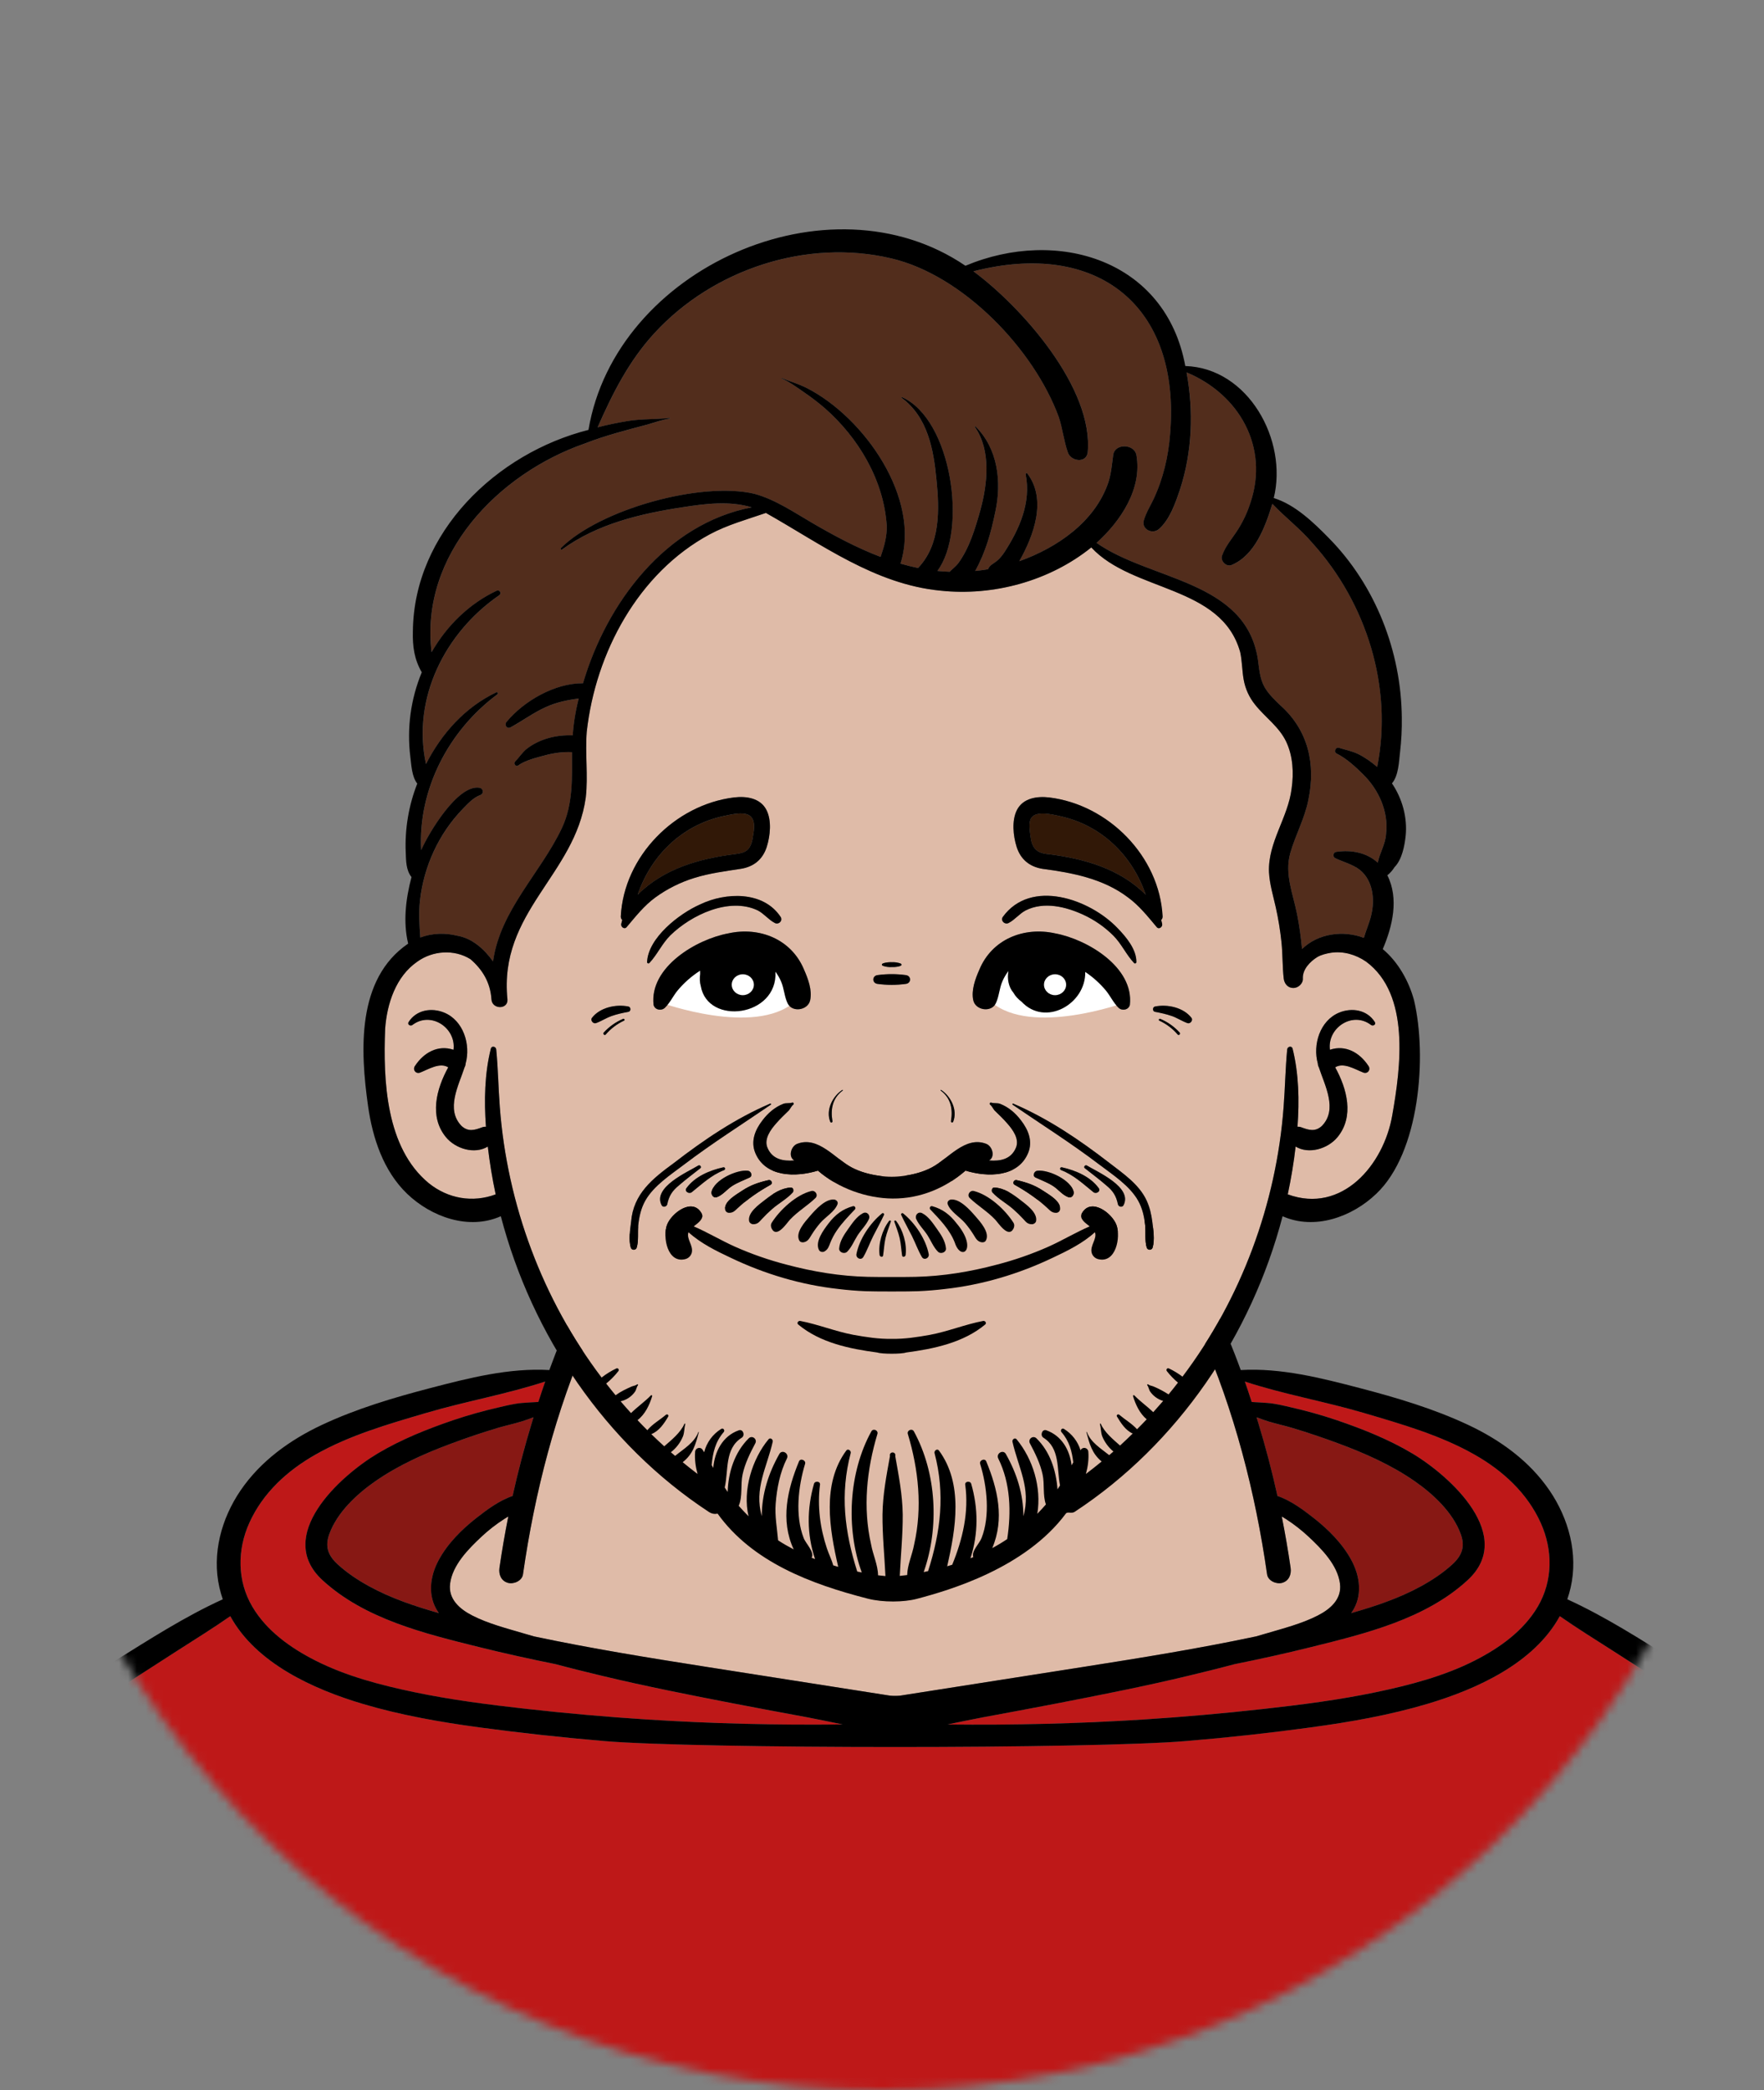 <svg width="200" height="237" viewBox="0 0 200 237" fill="none" xmlns="http://www.w3.org/2000/svg">
<rect x="0" y="0" width="200" height="237" fill="#808080" stroke="none"/>
<mask id="mask0_179_2861" style="mask-type:alpha" maskUnits="userSpaceOnUse" x="0" y="0" width="200" height="237">
<path fill-rule="evenodd" clip-rule="evenodd" d="M200 0H0V137V141H0.079C2.178 194.374 46.111 237 100 237C153.889 237 197.822 194.374 199.921 141H200V137V0Z" fill="#C4C4C4"/>
</mask>
<g mask="url(#mask0_179_2861)">
<path d="M165.618 173.938C166.14 175.384 165.741 176.391 164.64 177.393C163.569 178.369 162.349 179.172 161.082 179.866C158.6 181.226 155.905 182.123 153.193 182.895C153.219 182.858 153.249 182.821 153.274 182.783C154.507 180.97 154.214 178.742 153.223 176.9C152.215 175.018 150.598 173.403 148.927 172.099C147.746 171.175 146.337 170.121 144.838 169.617C144.224 166.844 143.504 164.099 142.678 161.381C142.608 161.152 142.537 160.923 142.467 160.693C142.895 160.854 143.323 161.014 143.76 161.151C144.644 161.426 145.557 161.619 146.445 161.879C148.271 162.421 150.081 163.036 151.865 163.703C154.84 164.812 157.791 166.128 160.408 167.949C162.502 169.403 164.731 171.476 165.618 173.938Z" fill="#871814"/>
<path d="M60.491 160.686C60.42 160.917 60.349 161.146 60.28 161.374C59.453 164.091 58.733 166.836 58.12 169.61C56.62 170.114 55.211 171.168 54.031 172.092C52.361 173.397 50.745 175.011 49.734 176.894C48.744 178.738 48.453 180.966 49.684 182.777C49.71 182.815 49.74 182.852 49.765 182.889C47.053 182.116 44.358 181.22 41.876 179.86C40.608 179.166 39.389 178.362 38.318 177.387C37.217 176.384 36.818 175.378 37.34 173.931C38.228 171.471 40.456 169.399 42.55 167.942C45.167 166.121 48.118 164.804 51.093 163.695C52.877 163.029 54.687 162.414 56.511 161.871C57.401 161.608 58.314 161.415 59.201 161.143C59.635 161.008 60.063 160.847 60.491 160.686Z" fill="#871814"/>
<path d="M174.696 172.69C176.068 175.752 176.068 179.227 174.354 182.15C172.738 184.903 170.025 186.832 167.228 188.257C163.723 190.04 159.824 191.054 155.993 191.857C151.787 192.739 147.519 193.279 143.251 193.755C138.715 194.263 134.168 194.662 129.609 194.953C122.227 195.427 114.824 195.596 107.427 195.514C108.727 195.252 110.024 194.971 111.311 194.729C114.147 194.202 116.984 193.68 119.816 193.131C124.752 192.174 129.688 191.202 134.579 190.033C136.372 189.603 138.174 189.159 139.965 188.68C142.872 188.095 145.77 187.457 148.649 186.741C154.806 185.209 161.601 183.568 166.402 179.15C171.836 174.144 164.497 167.403 160.143 164.799C157.453 163.19 154.502 162.019 151.544 161.009C149.831 160.433 148.089 159.945 146.326 159.548C145.478 159.351 144.623 159.136 143.754 159.065C143.144 159.014 142.531 158.987 141.918 158.953C141.668 158.181 141.409 157.409 141.141 156.636C145.56 158.086 150.187 158.884 154.653 160.202C158.925 161.463 163.303 162.713 167.199 164.928C170.399 166.75 173.169 169.284 174.696 172.69Z" fill="#BE1818"/>
<path d="M95.528 195.514C88.133 195.594 80.729 195.426 73.347 194.954C68.79 194.661 64.242 194.262 59.703 193.756C55.436 193.28 51.168 192.739 46.963 191.858C43.132 191.055 39.231 190.041 35.727 188.257C32.93 186.834 30.218 184.905 28.602 182.15C26.888 179.228 26.886 175.752 28.258 172.691C29.785 169.285 32.556 166.752 35.758 164.931C39.653 162.716 44.033 161.466 48.304 160.205C52.77 158.887 57.398 158.089 61.816 156.64C61.547 157.411 61.289 158.184 61.037 158.957C60.425 158.991 59.813 159.018 59.203 159.069C58.334 159.14 57.48 159.355 56.63 159.551C54.867 159.949 53.125 160.437 51.412 161.013C48.455 162.021 45.502 163.194 42.815 164.802C38.463 167.406 31.119 174.147 36.556 179.153C41.356 183.571 48.15 185.213 54.308 186.744C57.186 187.46 60.079 188.098 62.992 188.684C64.785 189.163 66.584 189.606 68.378 190.036C73.269 191.206 78.206 192.178 83.141 193.135C85.973 193.683 88.81 194.205 91.646 194.733C92.932 194.971 94.228 195.253 95.528 195.514Z" fill="#BE1818"/>
<path d="M208.228 211.844C210.861 221.302 212.362 231.07 213.875 240.763C211.02 240.667 208.163 240.624 205.303 240.609C201.839 240.537 198.374 240.503 194.907 240.506C194.848 239.816 194.761 239.125 194.709 238.452C194.662 237.841 194.608 237.23 194.551 236.62C195.237 236.302 195.888 235.688 196.352 235.276C197.181 234.54 198.008 233.631 198.385 232.574C198.741 231.574 197.45 231.113 196.787 231.643C196.05 232.231 195.472 232.988 194.701 233.548C194.561 233.648 194.415 233.739 194.265 233.823C194.173 233.017 194.071 232.21 193.959 231.403C193.808 230.298 193.805 228.957 193.226 227.979C192.879 227.39 192.119 227.598 191.89 228.153C191.457 229.2 191.652 230.601 191.653 231.716C191.653 232.892 191.68 234.062 191.723 235.237C191.766 236.413 191.822 237.585 191.891 238.758C191.925 239.336 191.943 239.922 191.973 240.507C184.956 240.523 177.939 240.613 170.934 240.619C164.583 240.626 158.231 240.643 151.881 240.67C135.079 240.686 118.277 240.703 101.475 240.723C84.673 240.709 67.871 240.692 51.069 240.67C44.717 240.647 38.366 240.63 32.015 240.619C25.012 240.615 17.993 240.525 10.975 240.507C11.006 239.922 11.025 239.336 11.059 238.758C11.13 237.585 11.184 236.412 11.227 235.237C11.27 234.063 11.295 232.892 11.296 231.716C11.296 230.601 11.492 229.2 11.06 228.153C10.831 227.598 10.071 227.39 9.723 227.979C9.151 228.955 9.148 230.299 8.996 231.403C8.884 232.209 8.781 233.016 8.688 233.823C8.539 233.739 8.394 233.647 8.254 233.548C7.482 232.987 6.903 232.233 6.168 231.643C5.503 231.113 4.213 231.573 4.57 232.573C4.947 233.631 5.774 234.539 6.604 235.275C7.066 235.686 7.718 236.3 8.404 236.62C8.348 237.23 8.292 237.84 8.246 238.451C8.194 239.123 8.107 239.815 8.049 240.505C4.582 240.508 1.117 240.542 -2.348 240.608C-5.205 240.624 -8.062 240.667 -10.919 240.763C-9.407 231.07 -7.904 221.301 -5.271 211.843C-4.045 207.441 -2.302 203.24 1.07 200.041C4.503 196.786 8.802 194.449 12.749 191.89C15.192 190.306 17.639 188.73 20.088 187.163C22.099 185.874 24.145 184.608 26.106 183.238C29.03 188.585 35.54 191.524 41.147 193.19C45.445 194.466 49.872 195.239 54.307 195.843C59.02 196.486 63.746 197.004 68.487 197.396C79.104 198.296 123.848 198.296 134.465 197.396C139.203 196.996 143.93 196.479 148.647 195.844C153.082 195.24 157.509 194.467 161.806 193.19C167.413 191.524 173.924 188.585 176.846 183.238C178.807 184.608 180.855 185.871 182.866 187.163C185.317 188.735 187.764 190.311 190.208 191.891C194.155 194.45 198.453 196.787 201.885 200.041C205.257 203.239 207.002 207.441 208.228 211.844Z" fill="#BE1818"/>
<path d="M151.925 179.56C152.143 181.309 150.827 182.438 149.41 183.162C147.579 184.102 145.482 184.627 143.516 185.212C143.147 185.321 142.777 185.429 142.407 185.533C135.916 186.909 129.363 187.966 122.811 188.995C115.89 190.083 108.969 191.168 102.049 192.249C101.669 192.284 101.286 192.284 100.905 192.249C93.985 191.166 87.064 190.081 80.144 188.995C73.591 187.966 67.039 186.909 60.548 185.533C60.177 185.428 59.806 185.321 59.437 185.212C57.472 184.627 55.375 184.102 53.542 183.162C52.127 182.438 50.81 181.309 51.029 179.56C51.294 177.45 53.099 175.624 54.575 174.242C55.374 173.493 56.24 172.818 57.162 172.225C57.315 172.126 57.472 172.032 57.629 171.938C57.245 173.87 56.911 175.811 56.627 177.761C56.52 178.5 56.81 179.248 57.594 179.464C58.243 179.641 59.19 179.24 59.296 178.496C60.619 169.229 63.017 159.923 66.796 151.339C68.477 147.522 70.624 143.748 73.975 141.153C77.5 138.424 81.972 136.954 86.211 135.77C88.829 135.034 91.488 134.455 94.175 134.036C96.569 133.668 99.124 133.617 101.477 132.998C103.83 133.617 106.386 133.67 108.78 134.036C111.466 134.455 114.124 135.034 116.741 135.77C120.981 136.954 125.454 138.424 128.978 141.153C132.33 143.748 134.479 147.522 136.158 151.339C139.937 159.923 142.336 169.229 143.658 178.496C143.765 179.241 144.711 179.641 145.36 179.464C146.144 179.248 146.434 178.5 146.327 177.761C146.044 175.812 145.71 173.871 145.325 171.938C145.482 172.032 145.638 172.126 145.792 172.225C146.714 172.818 147.58 173.493 148.38 174.242C149.855 175.624 151.66 177.45 151.925 179.56Z" fill="#DFBBA8"/>
<path d="M217.131 242.052C217.332 242.596 217.091 243.284 216.403 243.474C216.293 243.538 216.175 243.588 216.052 243.623C215.818 243.781 215.542 243.864 215.259 243.863C198.545 244.127 181.812 243.928 165.097 243.925C143.891 243.919 122.684 243.914 101.476 243.909C80.27 243.914 59.063 243.92 37.855 243.925C21.138 243.928 4.408 244.127 -12.307 243.863C-12.589 243.864 -12.865 243.781 -13.1 243.623C-13.222 243.588 -13.34 243.538 -13.45 243.474C-14.137 243.287 -14.378 242.596 -14.179 242.052C-14.177 241.95 -14.168 241.849 -14.152 241.749C-13.185 235.715 -12.22 229.683 -11.043 223.688C-10.053 218.646 -9.031 213.524 -7.402 208.64C-5.852 203.993 -3.45 199.9 0.369 196.763C2.193 195.263 4.159 193.961 6.14 192.687C8.402 191.231 10.663 189.779 12.947 188.359C16.933 185.881 20.968 183.277 25.258 181.325C25.107 180.884 24.979 180.436 24.875 179.981C24.011 176.171 25.099 172.178 27.269 168.991C29.545 165.65 32.865 163.258 36.492 161.555C40.398 159.721 44.589 158.473 48.755 157.385C53.143 156.24 57.72 155.069 62.281 155.334C63.191 152.834 64.211 150.373 65.394 148.007C67.401 143.988 70.129 140.388 73.954 137.948C77.961 135.392 82.761 133.885 87.354 132.786C89.778 132.205 92.233 131.764 94.707 131.463C96.903 131.199 99.279 130.915 101.478 131.341C103.677 130.915 106.052 131.199 108.247 131.463C110.722 131.763 113.177 132.205 115.601 132.786C120.196 133.885 124.994 135.392 129.002 137.948C132.827 140.388 135.557 143.988 137.562 148.007C138.745 150.373 139.765 152.834 140.675 155.334C145.236 155.069 149.813 156.24 154.2 157.385C158.367 158.472 162.558 159.721 166.464 161.555C170.089 163.258 173.411 165.65 175.687 168.991C177.857 172.178 178.945 176.169 178.081 179.981C177.977 180.436 177.849 180.884 177.698 181.325C181.987 183.277 186.023 185.881 190.009 188.359C192.293 189.779 194.553 191.233 196.816 192.687C198.799 193.963 200.766 195.265 202.59 196.763C206.407 199.9 208.809 203.994 210.359 208.64C211.987 213.524 213.009 218.644 214 223.688C215.177 229.683 216.141 235.718 217.105 241.751C217.121 241.851 217.13 241.951 217.131 242.052ZM213.875 240.763C212.362 231.071 210.861 221.302 208.228 211.844C207.002 207.441 205.259 203.24 201.885 200.041C198.453 196.787 194.154 194.45 190.208 191.891C187.765 190.307 185.317 188.731 182.866 187.163C180.855 185.875 178.809 184.609 176.846 183.238C173.924 188.585 167.413 191.524 161.806 193.19C157.51 194.467 153.082 195.24 148.647 195.844C143.935 196.487 139.208 197.005 134.468 197.397C123.85 198.297 79.107 198.297 68.489 197.397C63.753 196.996 59.026 196.478 54.31 195.843C49.875 195.239 45.447 194.466 41.15 193.19C35.542 191.524 29.033 188.585 26.109 183.238C24.148 184.608 22.102 185.871 20.091 187.163C17.64 188.734 15.194 190.31 12.752 191.89C8.804 194.449 4.505 196.786 1.073 200.041C-2.298 203.24 -4.043 207.441 -5.268 211.843C-7.902 221.301 -9.403 231.07 -10.917 240.763C-8.06 240.667 -5.202 240.624 -2.345 240.608C1.119 240.537 4.584 240.502 8.051 240.505C8.107 239.815 8.196 239.125 8.249 238.451C8.295 237.84 8.35 237.23 8.407 236.62C7.721 236.301 7.068 235.687 6.606 235.275C5.777 234.539 4.95 233.631 4.573 232.574C4.216 231.574 5.506 231.113 6.17 231.643C6.906 232.231 7.484 232.988 8.257 233.548C8.397 233.647 8.542 233.739 8.691 233.823C8.785 233.016 8.888 232.209 8.999 231.403C9.15 230.298 9.153 228.957 9.731 227.978C10.079 227.39 10.839 227.598 11.068 228.153C11.501 229.199 11.306 230.601 11.305 231.715C11.305 232.892 11.278 234.061 11.235 235.237C11.192 236.413 11.136 237.584 11.067 238.758C11.033 239.335 11.014 239.921 10.984 240.507C18.001 240.522 25.019 240.612 32.023 240.619C38.373 240.625 44.724 240.642 51.077 240.67C67.879 240.685 84.681 240.703 101.483 240.722C118.285 240.709 135.087 240.691 151.889 240.67C158.241 240.647 164.592 240.63 170.943 240.619C177.946 240.614 184.965 240.525 191.981 240.507C191.952 239.921 191.933 239.335 191.899 238.758C191.828 237.584 191.772 236.411 191.731 235.237C191.688 234.06 191.663 232.891 191.661 231.715C191.661 230.601 191.465 229.199 191.898 228.153C192.127 227.598 192.887 227.39 193.235 227.978C193.813 228.957 193.816 230.298 193.967 231.403C194.079 232.209 194.181 233.016 194.273 233.823C194.422 233.739 194.566 233.647 194.705 233.548C195.476 232.988 196.054 232.233 196.792 231.644C197.454 231.114 198.745 231.574 198.389 232.574C198.012 233.631 197.185 234.54 196.356 235.276C195.892 235.686 195.241 236.3 194.555 236.62C194.611 237.23 194.667 237.841 194.713 238.452C194.766 239.124 194.852 239.816 194.911 240.506C198.377 240.509 201.842 240.543 205.307 240.609C208.163 240.624 211.02 240.667 213.875 240.763V240.763ZM174.355 182.15C176.069 179.227 176.069 175.751 174.697 172.69C173.17 169.284 170.4 166.751 167.198 164.93C163.302 162.715 158.924 161.466 154.652 160.204C150.186 158.886 145.559 158.088 141.141 156.639C141.41 157.41 141.669 158.182 141.918 158.956C142.53 158.99 143.144 159.017 143.754 159.068C144.623 159.139 145.477 159.354 146.325 159.55C148.088 159.948 149.83 160.436 151.543 161.012C154.501 162.02 157.454 163.193 160.142 164.801C164.494 167.405 171.838 174.146 166.401 179.152C161.601 183.57 154.804 185.212 148.648 186.743C145.771 187.459 142.873 188.097 139.964 188.683C138.171 189.162 136.373 189.605 134.578 190.035C129.687 191.205 124.751 192.177 119.815 193.134C116.984 193.682 114.146 194.205 111.31 194.732C110.022 194.971 108.727 195.253 107.427 195.516C114.822 195.596 122.226 195.428 129.608 194.956C134.165 194.663 138.712 194.264 143.25 193.758C147.519 193.282 151.787 192.741 155.992 191.86C159.823 191.056 163.724 190.043 167.227 188.259C170.026 186.832 172.739 184.903 174.355 182.15ZM164.641 177.391C165.742 176.388 166.141 175.382 165.619 173.935C164.729 171.475 162.503 169.403 160.409 167.945C157.792 166.125 154.841 164.808 151.866 163.699C150.082 163.033 148.272 162.417 146.446 161.875C145.558 161.612 144.645 161.419 143.761 161.147C143.324 161.011 142.896 160.85 142.468 160.689C142.539 160.92 142.609 161.149 142.679 161.377C143.506 164.094 144.226 166.839 144.838 169.613C146.339 170.117 147.748 171.171 148.928 172.095C150.598 173.4 152.214 175.014 153.224 176.897C154.215 178.74 154.506 180.969 153.275 182.779C153.249 182.818 153.219 182.855 153.194 182.891C155.906 182.119 158.601 181.222 161.083 179.863C162.35 179.17 163.57 178.366 164.641 177.391ZM149.412 183.161C150.829 182.437 152.144 181.309 151.926 179.559C151.662 177.45 149.857 175.623 148.381 174.242C147.581 173.493 146.715 172.818 145.794 172.225C145.64 172.126 145.483 172.031 145.326 171.937C145.71 173.869 146.044 175.81 146.329 177.76C146.435 178.499 146.145 179.247 145.361 179.463C144.712 179.641 143.766 179.239 143.66 178.496C142.337 169.228 139.938 159.923 136.16 151.338C134.479 147.521 132.332 143.747 128.98 141.152C125.456 138.423 120.982 136.953 116.743 135.77C114.126 135.033 111.467 134.454 108.781 134.036C106.387 133.667 103.832 133.616 101.478 132.997C99.125 133.616 96.57 133.669 94.176 134.036C91.489 134.454 88.83 135.034 86.213 135.77C81.974 136.953 77.501 138.423 73.976 141.152C70.625 143.747 68.477 147.521 66.797 151.338C63.019 159.923 60.62 169.228 59.297 178.496C59.191 179.241 58.245 179.641 57.596 179.463C56.811 179.247 56.522 178.499 56.628 177.76C56.911 175.811 57.245 173.871 57.63 171.937C57.474 172.031 57.316 172.126 57.163 172.225C56.242 172.817 55.376 173.492 54.576 174.242C53.1 175.623 51.295 177.45 51.031 179.559C50.811 181.309 52.128 182.437 53.544 183.161C55.377 184.101 57.474 184.626 59.438 185.211C59.807 185.321 60.178 185.428 60.549 185.532C67.04 186.908 73.593 187.965 80.145 188.994C87.066 190.082 93.987 191.167 100.906 192.249C101.287 192.283 101.67 192.283 102.051 192.249C108.971 191.166 115.891 190.081 122.812 188.994C129.364 187.965 135.917 186.908 142.408 185.532C142.779 185.427 143.149 185.32 143.517 185.211C145.483 184.626 147.58 184.101 149.412 183.161ZM73.347 194.952C80.729 195.426 88.132 195.595 95.529 195.512C94.229 195.251 92.932 194.969 91.645 194.728C88.809 194.201 85.972 193.678 83.14 193.13C78.204 192.173 73.268 191.201 68.377 190.031C66.584 189.602 64.782 189.158 62.991 188.679C60.082 188.093 57.186 187.455 54.307 186.739C48.148 185.208 41.355 183.566 36.554 179.148C31.12 174.142 38.459 167.401 42.813 164.797C45.503 163.189 48.454 162.017 51.411 161.008C53.124 160.432 54.865 159.944 56.628 159.546C57.478 159.35 58.333 159.135 59.202 159.064C59.812 159.013 60.424 158.985 61.036 158.952C61.288 158.179 61.546 157.406 61.815 156.635C57.396 158.084 52.769 158.882 48.303 160.201C44.031 161.462 39.651 162.712 35.757 164.926C32.555 166.745 29.784 169.28 28.257 172.686C26.885 175.748 26.886 179.223 28.6 182.146C30.217 184.899 32.929 186.828 35.726 188.252C39.231 190.036 43.13 191.05 46.962 191.853C51.167 192.734 55.435 193.275 59.702 193.751C64.24 194.26 68.789 194.661 73.347 194.952ZM60.279 161.374C60.348 161.146 60.419 160.917 60.49 160.686C60.062 160.847 59.634 161.008 59.197 161.144C58.313 161.419 57.4 161.612 56.508 161.872C54.683 162.415 52.873 163.03 51.09 163.696C48.115 164.805 45.163 166.122 42.547 167.943C40.451 169.399 38.224 171.472 37.336 173.932C36.814 175.379 37.213 176.385 38.315 177.388C39.386 178.363 40.605 179.167 41.872 179.861C44.354 181.221 47.05 182.117 49.762 182.89C49.735 182.853 49.706 182.816 49.68 182.778C48.447 180.965 48.74 178.737 49.731 176.895C50.739 175.013 52.357 173.398 54.027 172.093C55.208 171.169 56.618 170.115 58.117 169.611C58.732 166.839 59.453 164.093 60.279 161.374Z" fill="black"/>
<path d="M79.659 164.374C79.403 163.981 78.843 164.154 78.809 164.604C78.744 165.44 78.857 166.285 79.085 167.112C78.513 166.681 77.954 166.234 77.401 165.78C78.582 164.85 78.863 163.754 79.229 162.381C79.231 162.374 79.229 162.367 79.225 162.361C79.221 162.355 79.215 162.35 79.208 162.348C79.201 162.346 79.194 162.347 79.187 162.35C79.181 162.354 79.176 162.359 79.173 162.366C78.719 163.581 77.522 164.258 76.543 165.063C76.381 164.925 76.22 164.789 76.061 164.649C76.678 164.172 77.156 163.539 77.445 162.816C77.602 162.367 77.573 161.908 77.693 161.457C77.695 161.445 77.692 161.432 77.686 161.421C77.678 161.41 77.668 161.403 77.656 161.399C77.643 161.396 77.63 161.397 77.618 161.403C77.607 161.409 77.598 161.419 77.594 161.431C77.151 162.44 76.129 163.261 75.308 163.976C74.812 163.525 74.323 163.065 73.842 162.596C74.732 162.247 75.29 161.399 75.761 160.604C75.865 160.436 75.639 160.284 75.5 160.402C74.797 161 73.987 161.439 73.39 162.15C73.015 161.774 72.644 161.395 72.279 161.009C73.133 160.357 73.638 159.302 73.941 158.288C73.945 158.269 73.944 158.25 73.936 158.232C73.929 158.215 73.916 158.2 73.9 158.191C73.883 158.181 73.864 158.177 73.846 158.179C73.827 158.182 73.809 158.19 73.795 158.203C73.105 158.92 72.255 159.506 71.542 160.21C71.142 159.771 70.749 159.326 70.362 158.874C71.023 158.729 71.605 158.341 71.994 157.787C72.148 157.56 72.168 157.258 72.33 157.05C72.381 156.982 72.274 156.909 72.218 156.961C72.074 157.091 71.799 157.121 71.62 157.195C70.985 157.475 70.351 157.776 69.791 158.189C69.43 157.751 69.073 157.311 68.727 156.863C69.235 156.448 69.697 155.978 70.102 155.462C70.238 155.287 70.074 155.055 69.866 155.155C69.277 155.434 68.721 155.778 68.207 156.18C61.511 147.347 57.501 136.558 56.666 125.509C56.501 123.333 56.468 121.147 56.259 118.977C56.228 118.648 55.739 118.529 55.648 118.896C54.941 121.722 54.877 124.784 55.093 127.751C54.95 127.738 54.806 127.757 54.672 127.807C53.816 128.124 53.108 128.357 52.339 127.668C50.494 125.786 52.008 123.061 52.675 120.997C52.744 120.873 52.783 120.735 52.787 120.593C53.386 118.442 52.55 115.707 50.36 114.805C48.909 114.212 47.2 114.499 46.327 115.873C46.146 116.158 46.531 116.385 46.759 116.209C48.852 114.611 51.734 116.539 51.416 119.021C49.638 118.426 48.042 119.353 47.072 120.818C46.722 121.26 47.144 121.826 47.669 121.59C48.583 121.23 49.883 120.414 50.818 121.014C49.484 123.426 48.625 126.593 50.564 128.938C51.643 130.245 53.8 130.911 55.304 129.996C55.516 131.815 55.814 133.625 56.196 135.414C53.586 136.385 50.811 135.907 48.625 134.155C43.732 130.132 43.435 122.497 43.665 116.624C43.874 113.803 44.874 110.701 47.317 109.026C49.062 107.773 51.492 107.603 53.334 108.746C54.67 109.897 55.593 111.357 55.72 113.309C55.795 114.468 57.619 114.472 57.531 113.309C56.523 103.398 65.207 99.21 66.411 90.418C66.694 87.938 66.318 85.439 66.523 82.953C67.526 74.001 72.357 64.954 80.457 60.586C82.491 59.495 84.673 58.901 86.835 58.154C93.135 61.703 99.175 66.234 106.602 66.963C112.625 67.614 118.997 65.879 123.728 62.066C128.418 67.135 138.491 66.324 140.608 73.935C140.832 74.954 140.82 76.008 141 77.035C141.182 78.081 141.628 79.062 142.294 79.888C143.439 81.335 145.011 82.379 145.82 84.084C146.598 85.719 146.694 87.641 146.44 89.413C146.037 92.704 143.737 95.506 143.873 98.881C143.943 100.235 144.346 101.536 144.64 102.852C144.936 104.175 145.154 105.515 145.294 106.864C145.431 108.215 145.394 109.588 145.544 110.933C145.61 111.518 145.995 112.009 146.629 112.016C147.181 112.022 147.757 111.515 147.712 110.933C147.674 109.902 148.528 109.028 149.337 108.517C149.807 108.237 150.371 108.112 150.898 108.021C152.308 107.811 153.719 108.227 154.881 109.024C159.908 112.736 158.808 121.03 157.85 126.444C156.887 132.071 152.147 137.662 146.003 135.412C146.384 133.622 146.684 131.813 146.894 129.994C148.398 130.909 150.556 130.242 151.636 128.935C153.574 126.589 152.716 123.426 151.381 121.012C152.318 120.41 153.614 121.228 154.531 121.588C155.054 121.825 155.476 121.258 155.127 120.816C154.156 119.35 152.559 118.423 150.783 119.018C150.464 116.535 153.348 114.609 155.44 116.207C155.668 116.385 156.053 116.158 155.872 115.871C155 114.497 153.291 114.21 151.838 114.803C149.649 115.704 148.813 118.44 149.412 120.591C149.415 120.733 149.454 120.871 149.524 120.994C150.191 123.055 151.709 125.785 149.86 127.666C149.09 128.355 148.382 128.122 147.527 127.805C147.393 127.755 147.249 127.736 147.106 127.749C147.323 124.779 147.257 121.72 146.551 118.893C146.46 118.529 145.972 118.646 145.939 118.975C145.73 121.145 145.698 123.331 145.532 125.507C144.703 136.516 140.719 147.267 134.066 156.081C133.589 155.72 133.076 155.409 132.536 155.152C132.327 155.053 132.163 155.285 132.299 155.46C132.67 155.935 133.091 156.369 133.552 156.756C133.203 157.208 132.848 157.654 132.488 158.093C131.946 157.745 131.375 157.443 130.782 157.192C130.603 157.118 130.326 157.089 130.184 156.959C130.125 156.907 130.016 156.979 130.072 157.047C130.232 157.256 130.251 157.557 130.408 157.784C130.765 158.288 131.281 158.657 131.873 158.832C131.507 159.262 131.133 159.687 130.753 160.106C130.062 159.444 129.261 158.881 128.603 158.201C128.589 158.188 128.572 158.179 128.553 158.177C128.534 158.175 128.515 158.179 128.499 158.188C128.482 158.198 128.469 158.213 128.462 158.23C128.455 158.248 128.453 158.267 128.458 158.285C128.748 159.255 129.223 160.261 130.008 160.916C129.649 161.297 129.283 161.671 128.913 162.042C128.323 161.395 127.569 160.967 126.9 160.4C126.761 160.282 126.535 160.432 126.637 160.602C127.085 161.347 127.606 162.166 128.421 162.531C127.951 162.991 127.472 163.444 126.985 163.889C126.207 163.197 125.223 162.396 124.805 161.429C124.801 161.416 124.793 161.405 124.781 161.398C124.769 161.392 124.756 161.39 124.743 161.393C124.73 161.397 124.719 161.405 124.712 161.417C124.705 161.429 124.704 161.442 124.707 161.455C124.827 161.906 124.798 162.367 124.954 162.813C125.228 163.495 125.668 164.097 126.234 164.565C126.075 164.704 125.914 164.84 125.755 164.976C124.797 164.208 123.666 163.535 123.226 162.364C123.214 162.328 123.158 162.342 123.17 162.379C123.521 163.69 123.793 164.783 124.9 165.696C124.314 166.178 123.719 166.652 123.113 167.11C123.342 166.281 123.455 165.438 123.39 164.602C123.386 164.497 123.347 164.398 123.279 164.318C123.212 164.239 123.119 164.185 123.017 164.165C122.915 164.144 122.809 164.159 122.716 164.206C122.623 164.254 122.549 164.331 122.506 164.426C122.194 163.415 121.524 162.553 120.623 161.999C120.387 161.857 120.178 162.172 120.343 162.362C121.24 163.401 121.535 164.538 121.68 165.798C121.618 165.91 121.554 166.019 121.493 166.128C121.278 164.368 120.36 162.781 118.652 162.167C118.151 161.965 117.884 162.741 118.3 163.002C120.182 164.183 119.816 166.535 120.179 168.412C120.087 168.561 119.991 168.709 119.895 168.855C119.727 166.699 119.055 164.586 117.501 163.065C117.109 162.69 116.513 163.166 116.763 163.636C117.364 164.771 117.931 165.912 118.206 167.177C118.444 168.265 118.206 169.522 118.58 170.566C118.263 170.929 117.938 171.282 117.605 171.626C118.093 168.652 117.121 165.444 115.257 163.177C115.056 162.945 114.738 163.2 114.785 163.452C115.449 166.382 116.918 168.765 116.027 171.899C116.022 169.366 115.271 167.037 114.044 164.857C113.733 164.288 112.894 164.79 113.18 165.361C114.58 168.189 114.656 171.444 114.192 174.493C113.643 174.864 113.074 175.205 112.489 175.516C113.9 172.203 113.105 168.81 111.806 165.68C111.635 165.283 110.987 165.571 111.117 165.97C111.901 168.521 112.268 171.84 111.279 174.371C111.05 174.987 110.089 175.893 110.339 176.539C110.233 176.584 110.126 176.629 110.019 176.672C110.927 173.87 110.905 171.013 110.106 168.233C110.004 167.868 109.372 167.93 109.423 168.325C109.862 171.432 109.126 174.547 107.949 177.406C107.76 177.466 107.569 177.523 107.378 177.579C108.355 173.311 109.227 168.223 106.442 164.449C106.245 164.199 105.882 164.477 105.944 164.738C107.159 169.348 106.654 173.627 105.216 178.128C105.048 178.165 104.88 178.202 104.715 178.237C106.499 173.174 106.185 167 103.604 162.282C103.394 161.907 102.799 162.164 102.916 162.572C104.137 166.622 104.582 170.934 103.636 175.093C103.431 176.246 102.872 177.413 102.844 178.573C102.568 178.612 102.289 178.643 102.003 178.669C102.115 176.327 102.357 174.041 102.339 171.701C102.305 169.432 101.887 167.304 101.492 165.09C101.612 164.534 100.772 164.534 100.891 165.09C100.496 167.305 100.077 169.433 100.045 171.701C100.029 174.047 100.273 176.337 100.381 178.688C100.098 178.663 99.82 178.635 99.54 178.6C99.528 177.43 98.955 176.255 98.751 175.093C97.805 170.934 98.25 166.622 99.471 162.572C99.588 162.164 98.993 161.907 98.782 162.282C96.209 166.956 95.874 173.266 97.695 178.281C97.523 178.247 97.352 178.211 97.18 178.175C95.745 173.627 95.22 169.398 96.442 164.739C96.504 164.478 96.141 164.199 95.946 164.45C93.144 168.245 94.041 173.354 95.025 177.642C94.835 177.587 94.645 177.531 94.458 177.473C94.281 176.821 93.957 176.2 93.745 175.558C92.974 173.244 92.646 170.753 92.961 168.325C93.013 167.929 92.381 167.867 92.278 168.232C91.474 171.045 91.452 173.942 92.398 176.762C92.265 176.712 92.135 176.659 92.006 176.605C92.398 176.006 91.32 174.967 91.106 174.37C90.119 171.839 90.49 168.522 91.269 165.969C91.4 165.571 90.751 165.283 90.581 165.679C89.27 168.847 88.441 172.346 89.978 175.666C89.376 175.348 88.779 175.012 88.207 174.635C88.091 173.247 87.824 171.894 87.935 170.471C88.07 168.748 88.425 166.918 89.207 165.36C89.493 164.79 88.654 164.288 88.343 164.856C87.116 167.036 86.364 169.365 86.359 171.898C85.467 168.761 86.938 166.383 87.601 163.451C87.648 163.199 87.331 162.947 87.128 163.176C85.264 165.411 84.167 168.979 84.858 171.906C84.475 171.524 84.103 171.13 83.744 170.722C84.212 169.653 83.929 168.319 84.18 167.176C84.455 165.911 85.02 164.771 85.625 163.635C85.873 163.165 85.28 162.689 84.885 163.065C83.277 164.657 82.562 166.895 82.492 169.154C82.38 168.986 82.268 168.818 82.156 168.649C82.604 166.737 82.124 164.234 84.085 163.004C84.502 162.743 84.235 161.967 83.734 162.169C81.921 162.815 81.017 164.565 80.856 166.424C80.796 166.315 80.736 166.207 80.674 166.097C80.809 164.718 81.074 163.483 82.043 162.364C82.209 162.174 82 161.86 81.763 162.001C80.794 162.595 80.098 163.547 79.824 164.65C79.776 164.559 79.719 164.469 79.659 164.374ZM101.004 138.506C101.046 138.38 100.874 138.331 100.805 138.423C100.029 139.437 99.561 141.013 99.725 142.292C99.751 142.493 100.085 142.595 100.124 142.348C100.225 141.693 100.247 141.036 100.397 140.387C100.547 139.739 100.8 139.132 101.006 138.506H101.004ZM101.595 138.423C101.525 138.331 101.353 138.38 101.395 138.506C101.601 139.132 101.856 139.739 102.003 140.385C102.149 141.032 102.174 141.691 102.276 142.346C102.315 142.595 102.649 142.493 102.675 142.29C102.839 141.013 102.372 139.437 101.596 138.423H101.595ZM134.628 116C134.945 116.112 135.3 115.683 135.086 115.403C134.183 114.221 132.341 113.829 130.947 114.118C130.654 114.179 130.646 114.663 130.947 114.719C131.589 114.838 132.231 114.977 132.848 115.192C133.465 115.406 134.012 115.779 134.63 116H134.628ZM133.52 117.292C133.655 117.447 133.886 117.218 133.745 117.068C133.135 116.402 132.39 115.875 131.56 115.521C131.425 115.462 131.306 115.657 131.442 115.721C132.24 116.089 132.949 116.625 133.522 117.292H133.52ZM131.652 104.309C131.709 104.253 131.753 104.186 131.781 104.112C131.809 104.037 131.82 103.957 131.813 103.878C131.453 97.076 125.662 91.227 118.958 90.412C117.582 90.251 115.988 90.476 115.298 91.836C114.691 93.03 114.87 94.76 115.261 96.004C115.709 97.438 116.737 98.277 118.214 98.507C121.609 98.956 125.093 99.623 127.884 101.743C129.162 102.672 130.139 103.919 131.149 105.116C131.406 105.419 131.836 105.086 131.766 104.755C131.737 104.604 131.697 104.456 131.654 104.309H131.652ZM130.681 141.446C130.938 140.577 130.756 139.426 130.646 138.536C130.544 137.709 130.357 136.896 130.01 136.136C129.17 134.29 127.357 133.069 125.801 131.865C122.392 129.232 118.851 126.832 114.882 125.127C114.866 125.12 114.847 125.118 114.83 125.124C114.812 125.129 114.798 125.141 114.789 125.157C114.779 125.172 114.776 125.191 114.78 125.209C114.784 125.227 114.795 125.242 114.81 125.253C118.083 127.494 121.454 129.614 124.611 132.017C126.145 133.184 128.065 134.412 129.037 136.124C129.519 136.976 129.738 137.951 129.838 138.917C129.922 139.732 129.782 140.664 130.013 141.446C130.036 141.517 130.08 141.579 130.14 141.624C130.2 141.668 130.273 141.692 130.348 141.692C130.423 141.692 130.496 141.668 130.556 141.624C130.616 141.579 130.66 141.517 130.683 141.446H130.681ZM128.838 109.083C128.857 107.626 127.675 106.232 126.713 105.236C123.565 101.927 116.868 99.567 113.681 103.974C113.425 104.416 113.927 104.87 114.353 104.646C115.066 104.277 115.565 103.598 116.287 103.22C118.35 102.187 120.818 102.794 122.815 103.709C124.075 104.289 125.224 105.085 126.209 106.062C127.153 107.006 127.678 108.234 128.576 109.189C128.597 109.21 128.625 109.225 128.654 109.232C128.684 109.238 128.715 109.235 128.743 109.224C128.771 109.212 128.796 109.193 128.813 109.168C128.83 109.143 128.839 109.113 128.84 109.083H128.838ZM128.102 113.924C128.57 109.667 123.294 106.509 119.647 105.827C116.093 105.035 112.462 106.477 111.032 109.957C110.575 110.994 110.098 112.283 110.351 113.419C110.604 114.555 112.389 114.831 112.906 113.755C113.281 112.971 113.298 112.074 113.649 111.271C113.829 110.853 114.06 110.461 114.338 110.102C114.17 110.938 114.341 111.913 114.905 112.562C115.103 112.927 115.427 113.278 115.817 113.571C118.503 116.453 123.115 113.855 123.045 110.202C123.938 110.799 124.738 111.524 125.422 112.353C125.907 112.966 126.256 113.726 126.823 114.264C127.221 114.646 127.972 114.505 128.104 113.924H128.102ZM127.388 136.644C128.436 134.608 124.436 132.879 123.227 132.142C123.041 132.03 122.815 132.31 122.99 132.45C123.792 133.088 124.626 133.701 125.399 134.377C126.189 135.018 126.549 135.567 126.754 136.562C126.843 136.829 127.246 136.923 127.39 136.644H127.388ZM124.486 142.751C126.522 143.29 127.088 140.255 126.579 138.881C126.086 137.548 123.704 135.736 122.67 137.549C122.325 138.151 123.006 138.626 123.545 139.042C121.959 139.725 120.47 140.626 118.894 141.334C116.987 142.181 115.013 142.869 112.992 143.389C109.992 144.188 106.914 144.694 103.808 144.765C102.907 144.79 99.295 144.79 98.394 144.765C95.288 144.694 92.209 144.188 89.21 143.389C87.189 142.869 85.214 142.181 83.307 141.334C81.73 140.626 80.241 139.725 78.657 139.042C79.193 138.626 79.877 138.151 79.532 137.549C78.498 135.736 76.115 137.549 75.622 138.881C75.114 140.255 75.678 143.29 77.716 142.751C77.887 142.704 78.042 142.614 78.167 142.489C78.293 142.364 78.383 142.209 78.43 142.039C78.645 141.204 77.787 140.462 78.064 139.708C79.447 140.967 81.192 141.822 82.872 142.612C86.706 144.44 90.828 145.672 95.053 146.141C96.074 146.265 97.099 146.349 98.128 146.393C99.1 146.435 103.105 146.435 104.077 146.393C105.105 146.349 106.13 146.266 107.152 146.141C111.379 145.675 115.5 144.443 119.334 142.612C121.014 141.822 122.76 140.967 124.143 139.708C124.418 140.462 123.56 141.204 123.775 142.039C123.822 142.209 123.912 142.365 124.037 142.49C124.162 142.615 124.317 142.706 124.487 142.753L124.486 142.751ZM123.968 135.168C124.278 135.416 124.849 135.081 124.571 134.703C123.609 133.392 121.948 132.692 120.4 132.349C120.186 132.301 120.115 132.594 120.311 132.671C121.763 133.232 122.778 134.21 123.968 135.168ZM121.13 135.733C121.511 135.868 121.786 135.469 121.727 135.137C121.45 133.797 118.902 132.598 117.623 132.735C117.252 132.761 117.012 133.316 117.414 133.505C118.086 133.82 118.788 134.071 119.414 134.477C120.004 134.861 120.46 135.494 121.13 135.732V135.733ZM120.196 137.072C120.252 136.167 118.925 135.445 118.262 135.003C117.301 134.36 116.372 134.05 115.266 133.801C114.954 133.73 114.743 134.171 115.041 134.329C116.366 135.067 117.669 135.954 118.777 136.992C119.097 137.293 119.301 137.519 119.76 137.507C119.874 137.504 119.983 137.457 120.064 137.376C120.145 137.295 120.192 137.187 120.196 137.072ZM117.47 138.437C117.644 137.463 116.349 136.564 115.663 136.028C114.791 135.352 113.886 134.714 112.759 134.639C112.454 134.619 112.342 135.01 112.524 135.207C113.21 135.957 114.124 136.43 114.884 137.102C115.287 137.455 115.67 137.829 116.032 138.223C116.347 138.569 116.508 138.788 116.995 138.797C117.196 138.804 117.434 138.645 117.47 138.438V138.437ZM116.573 130.713C117.12 129.386 116.586 128.08 115.751 127.012C115.141 126.204 114.357 125.525 113.407 125.152C113.062 125.021 112.72 125.124 112.386 125.01C112.231 124.958 112.156 125.178 112.28 125.262C112.451 125.374 112.611 125.724 112.762 125.899C113.254 126.379 113.764 126.856 114.213 127.381C114.833 128.08 115.601 129.136 115.194 130.115C114.646 131.441 113.422 131.671 112.147 131.566C112.858 131.174 112.539 129.961 111.811 129.679C109.432 128.766 107.505 131.391 105.634 132.371C104.645 132.889 103.569 133.166 102.469 133.319C101.564 133.45 100.645 133.45 99.741 133.319C98.641 133.166 97.567 132.889 96.576 132.371C94.704 131.391 92.777 128.766 90.399 129.679C89.666 129.959 89.349 131.172 90.062 131.566C88.788 131.671 87.564 131.441 87.015 130.115C86.609 129.136 87.377 128.08 87.996 127.381C88.444 126.856 88.956 126.379 89.447 125.899C89.599 125.724 89.758 125.375 89.93 125.262C90.053 125.18 89.979 124.958 89.823 125.01C89.487 125.122 89.147 125.021 88.803 125.152C87.85 125.525 87.069 126.204 86.459 127.012C85.624 128.081 85.091 129.386 85.636 130.713C86.782 133.5 90.265 133.484 92.739 132.72C95.023 134.708 98.252 135.866 101.208 135.887C104.33 135.909 107.191 134.71 109.475 132.72C111.943 133.487 115.429 133.501 116.572 130.714L116.573 130.713ZM114.904 139.309C115.016 139.098 115.037 138.833 114.904 138.624C113.971 137.154 112.139 135.461 110.415 135.033C109.963 134.921 109.597 135.491 109.949 135.831C110.863 136.709 111.966 137.351 112.841 138.284C113.206 138.676 114.315 140.418 114.903 139.31L114.904 139.309ZM111.782 140.641C112.258 139.74 111.13 138.512 110.56 137.856C109.955 137.162 108.849 135.927 107.844 135.998C107.597 136.015 107.35 136.251 107.446 136.521C107.747 137.368 108.828 137.977 109.407 138.66C109.77 139.083 110.099 139.533 110.393 140.007C110.628 140.39 110.807 140.763 111.283 140.844C111.472 140.877 111.683 140.826 111.781 140.642L111.782 140.641ZM111.707 150.165C111.9 149.994 111.689 149.725 111.473 149.766C109.424 150.158 107.486 150.961 105.431 151.344C104.003 151.599 102.579 151.823 101.12 151.797C99.651 151.826 98.215 151.602 96.775 151.344C94.719 150.961 92.781 150.157 90.732 149.766C90.516 149.725 90.306 149.994 90.498 150.165C92.978 152.238 96.356 152.936 99.487 153.348C99.972 153.529 102.232 153.529 102.72 153.348C105.849 152.936 109.226 152.239 111.705 150.165H111.707ZM108.258 140.888C108.973 143.104 110.931 141.611 108.437 138.675C107.703 137.718 106.862 137.075 105.699 136.755C105.479 136.695 105.328 136.97 105.481 137.131C106.545 138.254 107.688 139.419 108.258 140.888ZM108.074 127.178C108.593 125.865 107.824 124.305 106.708 123.576C106.66 123.543 106.62 123.617 106.663 123.65C107.816 124.511 108.054 125.765 107.822 127.109C107.818 127.14 107.826 127.172 107.843 127.198C107.86 127.224 107.887 127.243 107.917 127.251C107.947 127.26 107.98 127.257 108.008 127.244C108.036 127.23 108.059 127.207 108.072 127.178H108.074ZM106.341 141.913C106.647 142.227 107.3 142.009 107.256 141.534C107.181 140.7 106.703 139.998 106.229 139.326C105.777 138.688 105.272 137.918 104.564 137.552C104.102 137.312 103.691 137.783 103.889 138.224C104.192 138.897 104.782 139.457 105.178 140.078C105.564 140.688 105.828 141.386 106.339 141.911L106.341 141.913ZM104.519 142.513C104.774 142.95 105.391 142.642 105.3 142.184C104.964 140.477 103.747 138.673 102.412 137.586C102.387 137.562 102.354 137.547 102.319 137.546C102.285 137.544 102.25 137.554 102.223 137.575C102.195 137.597 102.176 137.627 102.169 137.661C102.162 137.695 102.167 137.73 102.184 137.76C102.555 138.567 102.989 139.329 103.386 140.12C103.784 140.911 104.072 141.748 104.517 142.51L104.519 142.513ZM102.705 111.556C103.348 111.476 103.346 110.637 102.705 110.556C101.642 110.411 100.564 110.411 99.501 110.556C98.86 110.637 98.859 111.476 99.501 111.556C100.564 111.7 101.641 111.7 102.703 111.554L102.705 111.556ZM101.104 109.647C101.294 109.674 102.569 109.591 102.127 109.247C101.8 109.127 101.452 109.076 101.104 109.097C100.914 109.069 99.637 109.153 100.079 109.498C100.407 109.615 100.754 109.665 101.102 109.645L101.104 109.647ZM100.223 137.76C100.239 137.73 100.244 137.695 100.236 137.661C100.229 137.627 100.21 137.597 100.182 137.577C100.155 137.556 100.121 137.545 100.087 137.547C100.052 137.548 100.019 137.562 99.994 137.586C98.661 138.673 97.441 140.477 97.106 142.184C97.016 142.642 97.632 142.95 97.89 142.513C98.335 141.751 98.626 140.91 99.022 140.12C99.417 139.33 99.85 138.565 100.221 137.758L100.223 137.76ZM98.517 138.225C98.716 137.783 98.305 137.312 97.844 137.553C97.136 137.919 96.631 138.689 96.18 139.327C95.704 139.999 95.227 140.701 95.152 141.535C95.109 142.01 95.761 142.228 96.067 141.914C96.577 141.392 96.843 140.692 97.231 140.08C97.621 139.454 98.213 138.894 98.514 138.223L98.517 138.225ZM96.927 137.133C97.08 136.972 96.927 136.697 96.707 136.758C95.545 137.077 94.704 137.72 93.97 138.677C93.404 139.414 92.372 140.77 92.858 141.724C92.97 141.948 93.278 142.004 93.482 141.887C93.895 141.654 93.983 141.314 94.148 140.89C94.345 140.397 94.596 139.927 94.897 139.489C95.472 138.648 96.223 137.866 96.924 137.128L96.927 137.133ZM95.54 123.65C95.583 123.617 95.543 123.543 95.495 123.576C94.379 124.304 93.61 125.865 94.13 127.178C94.14 127.211 94.162 127.238 94.192 127.255C94.222 127.271 94.257 127.275 94.29 127.266C94.322 127.257 94.35 127.235 94.367 127.206C94.384 127.177 94.389 127.142 94.381 127.109C94.15 125.765 94.388 124.511 95.54 123.65ZM94.957 136.522C95.053 136.252 94.806 136.017 94.558 136C93.554 135.928 92.447 137.163 91.844 137.857C91.273 138.512 90.145 139.741 90.619 140.642C90.719 140.827 90.93 140.877 91.118 140.845C91.593 140.764 91.774 140.391 92.009 140.008C92.302 139.534 92.632 139.084 92.995 138.661C93.579 137.981 94.657 137.369 94.959 136.522H94.957ZM92.454 135.833C92.806 135.493 92.44 134.921 91.989 135.034C90.263 135.462 88.433 137.155 87.499 138.625C87.367 138.834 87.387 139.099 87.499 139.31C88.085 140.418 89.196 138.676 89.562 138.285C90.442 137.353 91.54 136.711 92.455 135.833H92.454ZM91.848 113.419C92.102 112.283 91.624 110.994 91.167 109.957C89.737 106.477 86.108 105.034 82.552 105.827C78.91 106.508 73.626 109.67 74.097 113.924C74.228 114.505 74.98 114.646 75.38 114.261C75.944 113.722 76.293 112.962 76.78 112.349C77.52 111.452 78.396 110.677 79.376 110.052C79.37 110.177 79.371 110.303 79.38 110.428C79.312 110.911 79.331 111.389 79.448 111.786C80.232 116.311 88.183 115.294 87.918 110.173C88.17 110.513 88.382 110.88 88.551 111.267C88.9 112.071 88.918 112.969 89.294 113.752C89.811 114.83 91.597 114.55 91.849 113.419H91.848ZM89.877 135.213C90.058 135.015 89.945 134.624 89.641 134.644C88.516 134.72 87.609 135.358 86.737 136.034C86.051 136.567 84.757 137.466 84.93 138.443C84.968 138.65 85.204 138.809 85.407 138.804C85.892 138.795 86.054 138.576 86.369 138.229C86.732 137.836 87.115 137.461 87.518 137.109C88.279 136.434 89.192 135.961 89.882 135.211L89.877 135.213ZM87.844 104.651C88.272 104.875 88.774 104.417 88.516 103.978C86.561 100.995 82.26 101.151 79.367 102.55C77.014 103.582 73.475 106.334 73.36 109.087C73.361 109.117 73.37 109.146 73.387 109.17C73.404 109.195 73.427 109.214 73.455 109.225C73.482 109.237 73.513 109.24 73.542 109.234C73.571 109.228 73.598 109.214 73.62 109.194C74.516 108.241 75.044 107.009 75.987 106.067C78.361 103.74 82.665 101.688 85.909 103.227C86.632 103.601 87.132 104.28 87.845 104.649L87.844 104.651ZM87.391 125.251C87.406 125.241 87.416 125.225 87.42 125.207C87.424 125.189 87.421 125.171 87.412 125.155C87.403 125.139 87.388 125.127 87.37 125.122C87.353 125.117 87.334 125.118 87.318 125.126C83.349 126.83 79.81 129.231 76.4 131.864C74.007 133.615 71.8 135.347 71.554 138.534C71.442 139.424 71.263 140.575 71.519 141.444C71.541 141.517 71.585 141.58 71.645 141.625C71.706 141.67 71.78 141.695 71.855 141.695C71.931 141.695 72.004 141.67 72.065 141.625C72.125 141.58 72.17 141.517 72.191 141.444C72.423 140.66 72.283 139.73 72.367 138.916C72.466 137.95 72.686 136.974 73.168 136.123C74.137 134.411 76.057 133.182 77.591 132.015C80.749 129.614 84.118 127.492 87.391 125.251ZM87.361 134.327C87.659 134.169 87.449 133.728 87.137 133.798C86.031 134.05 85.102 134.359 84.139 135.001C83.476 135.448 82.15 136.168 82.206 137.072C82.208 137.187 82.255 137.296 82.336 137.377C82.417 137.458 82.526 137.504 82.64 137.507C83.101 137.519 83.303 137.293 83.624 136.992C84.732 135.955 86.037 135.068 87.36 134.331L87.361 134.327ZM86.94 96C87.332 94.757 87.511 93.027 86.902 91.832C86.21 90.472 84.618 90.248 83.242 90.409C76.538 91.224 70.749 97.073 70.388 103.875C70.381 103.954 70.392 104.034 70.419 104.108C70.447 104.183 70.491 104.25 70.548 104.305C70.505 104.452 70.465 104.601 70.436 104.754C70.367 105.085 70.796 105.417 71.052 105.114C72.061 103.918 73.04 102.671 74.318 101.742C75.663 100.766 77.16 100.02 78.749 99.532C80.469 98.999 82.217 98.781 83.988 98.506C85.463 98.277 86.488 97.438 86.94 96.006V96ZM84.989 133.5C85.389 133.311 85.151 132.757 84.78 132.73C83.502 132.593 80.952 133.791 80.676 135.132C80.617 135.465 80.892 135.863 81.272 135.729C81.944 135.491 82.397 134.857 82.989 134.472C83.615 134.069 84.316 133.819 84.989 133.504V133.5ZM82.094 132.668C82.291 132.59 82.219 132.298 82.004 132.346C80.456 132.691 78.796 133.391 77.835 134.699C77.555 135.078 78.127 135.413 78.438 135.164C79.623 134.21 80.64 133.232 82.094 132.668ZM79.414 132.45C79.589 132.311 79.363 132.028 79.176 132.142C77.968 132.879 73.966 134.607 75.016 136.644C75.16 136.924 75.563 136.829 75.651 136.56C75.857 135.565 76.217 135.02 77.005 134.375C77.775 133.701 78.608 133.088 79.411 132.45H79.414ZM71.253 114.718C71.554 114.662 71.546 114.179 71.253 114.117C69.857 113.828 68.017 114.221 67.114 115.403C66.901 115.683 67.257 116.112 67.573 116C68.189 115.776 68.728 115.407 69.352 115.191C69.976 114.975 70.612 114.838 71.253 114.718ZM70.757 115.718C70.893 115.655 70.774 115.46 70.639 115.519C69.809 115.873 69.064 116.4 68.454 117.066C68.316 117.218 68.546 117.446 68.679 117.29C69.251 116.624 69.96 116.088 70.757 115.719V115.718Z" fill="#DFBBA8"/>
<path d="M75.017 113.702C75.017 113.702 85.511 117.503 90.056 113.619C90.056 113.619 90.717 107.588 86.255 107.505C81.793 107.422 75.763 110.314 75.017 113.702Z" fill="white"/>
<path d="M127.44 113.701C127.44 113.701 116.945 117.502 112.401 113.618C112.401 113.618 111.739 107.586 116.201 107.503C120.663 107.421 126.696 110.313 127.44 113.701Z" fill="white"/>
<path d="M120.175 92.533C124.913 93.556 128.398 97.029 129.897 101.441C126.944 98.478 122.91 97.356 118.912 96.847C117.47 96.739 116.976 96.128 116.818 94.725C116.75 94.199 116.634 93.473 116.811 92.961C117.221 91.787 119.316 92.344 120.175 92.533Z" fill="#311807"/>
<path d="M82.025 92.533C84.185 92.047 85.975 91.788 85.382 94.724C85.313 95.254 85.19 95.88 84.817 96.287C84.43 96.709 83.825 96.769 83.287 96.847C79.289 97.359 75.255 98.481 72.302 101.441C73.8 97.026 77.286 93.553 82.025 92.533Z" fill="#311807"/>
<path d="M154.552 87.804C156.323 89.546 157.45 92.029 157.146 94.539C157.095 95.696 156.417 96.701 156.211 97.811C154.985 96.698 153.264 96.31 151.461 96.592C151.141 96.641 151.084 97.157 151.371 97.293C152.282 97.726 153.395 98.007 154.189 98.638C155.674 99.857 155.895 101.999 155.463 103.764C155.271 104.625 154.871 105.473 154.631 106.334C152.301 105.45 149.457 105.815 147.62 107.598C147.503 106.287 147.318 104.983 147.066 103.691C146.618 101.375 145.609 99.097 146.286 96.732C146.874 94.669 147.929 92.802 148.343 90.677C149.199 86.616 148.317 82.767 145.149 79.959C144.498 79.329 143.831 78.702 143.377 77.909C142.823 76.946 142.76 75.801 142.611 74.724C141.204 65.768 130.401 65.834 124.325 61.552C127.055 59.098 129.528 55.412 128.84 51.58C128.592 50.317 126.397 50.243 126.213 51.58C126.069 52.629 125.984 53.689 125.658 54.703C124.131 59.178 119.849 62.102 115.563 63.631C117.204 60.73 118.724 56.632 116.468 53.678C116.392 53.586 116.27 53.689 116.287 53.783C116.923 56.959 115.576 59.996 113.878 62.609C113.635 62.972 113.352 63.331 113.01 63.608C112.632 63.914 112.216 64.061 112.012 64.543C111.533 64.623 111.05 64.687 110.565 64.736C111.765 62.567 112.364 60.366 112.853 57.989C113.581 54.63 113.133 50.85 110.599 48.352C110.567 48.316 110.504 48.363 110.532 48.404C112.391 51.11 111.96 54.85 111.154 57.827C110.559 59.922 109.926 62.121 108.618 63.898C108.343 64.242 107.971 64.514 107.674 64.828C107.209 64.812 106.742 64.78 106.277 64.733C109.717 60.139 107.906 47.516 102.268 45.031C102.258 45.025 102.246 45.023 102.235 45.026C102.224 45.029 102.214 45.036 102.209 45.045C102.203 45.055 102.201 45.067 102.204 45.078C102.206 45.089 102.213 45.099 102.223 45.105C105.189 47.303 105.85 50.959 106.175 54.41C106.521 57.805 106.623 61.758 104.085 64.398C103.416 64.26 102.753 64.096 102.096 63.904C104.446 56.475 97.947 47.297 91.482 44.002C90.551 43.53 89.599 43.26 88.639 42.872C88.616 42.863 88.599 42.901 88.622 42.912C89.522 43.304 90.385 43.938 91.192 44.499C91.999 45.051 92.776 45.646 93.518 46.282C97.338 49.638 100.194 54.431 100.542 59.57C100.588 60.822 100.245 61.976 99.847 63.146C97.143 62.119 94.558 60.731 92.093 59.293C89.991 58.07 87.919 56.643 85.545 55.992C79.491 54.563 68.051 57.729 63.601 62.141C63.513 62.222 63.632 62.384 63.732 62.309C67.734 59.391 72.624 58.242 77.437 57.507C80.002 57.114 82.704 56.764 85.228 57.526C75.473 59.414 68.783 68.367 66.106 77.471C62.938 77.444 59.406 79.466 57.422 81.869C57.167 82.197 57.478 82.695 57.888 82.472C59.232 81.743 60.465 80.821 61.865 80.185C63.106 79.62 64.318 79.373 65.619 79.205C65.265 80.571 65.037 81.966 64.939 83.374C63.111 83.305 61.225 83.757 59.756 84.883C59.207 85.308 58.882 85.864 58.411 86.351C58.196 86.57 58.487 86.991 58.754 86.794C59.542 86.212 60.824 85.904 61.764 85.652C62.784 85.377 63.798 85.236 64.855 85.283C64.863 88.223 64.991 91.174 63.707 93.898C61.281 99.023 56.717 103.184 55.906 109.009C54.921 107.622 53.535 106.372 51.849 106.095C50.471 105.745 48.982 105.802 47.659 106.297C47.559 104.891 47.469 103.518 47.622 102.103C48.052 98.258 49.744 94.546 52.433 91.758C53.008 91.16 53.649 90.448 54.444 90.154C54.912 89.982 54.809 89.37 54.332 89.314C51.879 88.969 48.64 94.395 47.754 96.387C47.388 89.492 50.897 82.798 56.401 78.727C56.428 78.709 56.447 78.68 56.454 78.648C56.461 78.616 56.456 78.582 56.439 78.553C56.422 78.525 56.395 78.504 56.364 78.495C56.332 78.485 56.298 78.488 56.268 78.503C52.717 80.197 50.077 83.16 48.306 86.627C46.693 79.183 50.474 71.705 56.608 67.493C56.672 67.451 56.718 67.387 56.735 67.312C56.753 67.238 56.741 67.16 56.703 67.094C56.664 67.028 56.602 66.979 56.528 66.958C56.455 66.937 56.376 66.945 56.308 66.98C53.166 68.476 50.655 70.958 48.938 73.948C47.594 62.892 56.472 53.709 66.327 50.282C68.647 49.376 71.063 48.763 73.464 48.123C74.281 47.888 75.082 47.588 75.929 47.468C75.969 47.463 75.96 47.392 75.918 47.396C74.354 47.568 72.795 47.483 71.228 47.733C70.066 47.918 68.905 48.159 67.762 48.455C69.463 44.599 71.322 40.901 74.223 37.754C80.87 30.533 91.484 27.026 101.084 29.307C109.193 31.219 117.219 39.584 120.044 47.279C120.492 48.611 120.62 50.024 121.091 51.334C121.436 52.299 123.122 52.566 123.326 51.334C124.026 44.05 115.914 34.869 110.373 30.766C124.357 27.171 133.903 34.616 132.671 49.204C132.476 51.759 131.878 54.3 130.783 56.621C130.402 57.412 129.942 58.143 129.698 58.993C129.401 60.024 130.668 60.633 131.404 59.987C132.64 58.902 133.279 57.028 133.791 55.505C135.182 51.247 135.348 46.631 134.538 42.227C140.507 44.711 143.912 50.697 141.774 57.012C141.443 58.054 140.982 59.05 140.403 59.977C139.761 61.012 138.97 61.84 138.559 63.003C138.347 63.602 139.023 64.296 139.629 64.072C142.29 62.969 143.472 59.702 144.264 57.13C145.732 58.674 147.452 59.975 148.836 61.609C154.948 68.388 157.95 77.944 156.148 86.959C155.485 86.387 154.768 85.877 153.98 85.49C153.295 85.158 152.541 85.021 151.819 84.79C151.442 84.668 151.184 85.258 151.545 85.438C152.632 85.978 153.693 86.944 154.552 87.804Z" fill="#522D1C"/>
<path d="M135.087 115.403C135.301 115.683 134.947 116.113 134.63 116C134.013 115.776 133.474 115.408 132.85 115.192C132.225 114.975 131.59 114.838 130.949 114.719C130.647 114.663 130.655 114.179 130.949 114.118C132.344 113.828 134.185 114.221 135.087 115.403Z" fill="black"/>
<path d="M131.814 103.878C131.821 103.958 131.81 104.038 131.783 104.112C131.755 104.187 131.711 104.254 131.653 104.309C131.697 104.456 131.737 104.605 131.766 104.758C131.835 105.089 131.405 105.421 131.149 105.118C130.141 103.922 129.162 102.674 127.884 101.746C125.093 99.626 121.609 98.956 118.214 98.51C116.737 98.279 115.712 97.44 115.261 96.006C114.869 94.762 114.691 93.032 115.298 91.838C115.99 90.478 117.582 90.254 118.957 90.414C125.663 91.227 131.452 97.077 131.814 103.878ZM129.898 101.441C128.398 97.027 124.911 93.554 120.175 92.533C119.316 92.347 117.219 91.79 116.814 92.961C116.637 93.472 116.753 94.199 116.821 94.725C116.979 96.125 117.473 96.738 118.915 96.846C122.911 97.355 126.944 98.477 129.898 101.441Z" fill="black"/>
<path d="M133.522 117.292C132.95 116.625 132.241 116.088 131.444 115.719C131.309 115.655 131.428 115.46 131.562 115.519C132.392 115.873 133.137 116.4 133.747 117.066C133.888 117.218 133.656 117.447 133.522 117.292Z" fill="black"/>
<path d="M126.715 105.236C127.678 106.232 128.86 107.628 128.841 109.083C128.84 109.113 128.83 109.141 128.813 109.166C128.796 109.19 128.773 109.209 128.745 109.221C128.718 109.232 128.687 109.235 128.658 109.229C128.629 109.224 128.602 109.21 128.581 109.189C127.684 108.237 127.158 107.004 126.213 106.063C125.228 105.086 124.08 104.29 122.819 103.71C120.823 102.795 118.354 102.188 116.291 103.22C115.57 103.599 115.071 104.278 114.358 104.647C113.93 104.871 113.428 104.414 113.686 103.974C116.871 99.567 123.567 101.927 126.715 105.236Z" fill="black"/>
<path d="M119.649 105.827C123.296 106.51 128.572 109.669 128.104 113.925C127.973 114.506 127.221 114.646 126.821 114.261C126.257 113.722 125.908 112.963 125.421 112.349C124.737 111.52 123.937 110.796 123.044 110.198C123.115 113.851 118.506 116.449 115.816 113.567C115.424 113.274 115.102 112.923 114.904 112.559C114.34 111.91 114.169 110.934 114.337 110.098C114.059 110.457 113.828 110.85 113.648 111.267C113.299 112.07 113.28 112.968 112.905 113.752C112.388 114.83 110.602 114.551 110.35 113.415C110.098 112.28 110.574 110.991 111.031 109.954C112.464 106.477 116.095 105.036 119.649 105.827Z" fill="black"/>
<path d="M126.581 138.883C127.09 140.257 126.525 143.292 124.487 142.753C124.317 142.706 124.161 142.616 124.036 142.491C123.911 142.366 123.82 142.211 123.773 142.041C123.559 141.206 124.416 140.464 124.141 139.71C122.758 140.969 121.012 141.824 119.332 142.614C115.498 144.442 111.376 145.674 107.15 146.143C106.129 146.267 105.104 146.351 104.075 146.395C103.103 146.437 99.099 146.437 98.127 146.395C97.099 146.352 96.074 146.268 95.052 146.143C90.824 145.677 86.704 144.445 82.87 142.614C81.19 141.824 79.445 140.969 78.062 139.71C77.785 140.464 78.643 141.206 78.429 142.041C78.382 142.211 78.291 142.366 78.166 142.491C78.04 142.616 77.885 142.706 77.714 142.753C75.678 143.292 75.112 140.257 75.621 138.883C76.115 137.55 78.496 135.738 79.531 137.551C79.875 138.153 79.192 138.628 78.656 139.044C80.241 139.727 81.73 140.628 83.306 141.336C85.213 142.184 87.188 142.871 89.209 143.391C92.209 144.19 95.287 144.696 98.393 144.767C99.294 144.793 102.906 144.793 103.807 144.767C106.913 144.696 109.992 144.19 112.992 143.391C115.013 142.871 116.987 142.184 118.894 141.336C120.472 140.628 121.96 139.727 123.544 139.044C123.008 138.628 122.324 138.153 122.669 137.551C123.705 135.738 126.088 137.55 126.581 138.883Z" fill="black"/>
<path d="M123.227 132.142C124.435 132.879 128.437 134.607 127.387 136.644C127.244 136.924 126.84 136.829 126.752 136.56C126.547 135.567 126.187 135.018 125.397 134.375C124.626 133.7 123.791 133.087 122.988 132.448C122.814 132.31 123.04 132.03 123.227 132.142Z" fill="black"/>
<path d="M121.728 135.136C121.786 135.468 121.511 135.867 121.131 135.733C120.459 135.495 120.004 134.861 119.414 134.476C118.789 134.07 118.085 133.819 117.414 133.504C117.013 133.315 117.252 132.76 117.623 132.734C118.903 132.597 121.451 133.796 121.728 135.136Z" fill="black"/>
<path d="M120.398 132.347C121.947 132.691 123.608 133.392 124.569 134.7C124.849 135.078 124.277 135.414 123.966 135.165C122.776 134.208 121.761 133.23 120.31 132.666C120.114 132.591 120.185 132.298 120.398 132.347Z" fill="black"/>
<path d="M118.261 135.004C118.924 135.446 120.25 136.168 120.195 137.073C120.191 137.188 120.144 137.296 120.063 137.377C119.982 137.458 119.873 137.505 119.759 137.508C119.299 137.52 119.096 137.294 118.776 136.993C117.667 135.953 116.367 135.068 115.04 134.33C114.742 134.172 114.952 133.731 115.264 133.802C116.371 134.054 117.3 134.361 118.261 135.004Z" fill="black"/>
<path d="M115.664 136.032C116.35 136.565 117.645 137.465 117.471 138.441C117.435 138.648 117.197 138.807 116.996 138.803C116.509 138.794 116.349 138.574 116.033 138.228C115.671 137.834 115.288 137.46 114.885 137.107C114.125 136.435 113.211 135.962 112.525 135.212C112.343 135.015 112.455 134.624 112.76 134.644C113.887 134.719 114.792 135.356 115.664 136.032Z" fill="black"/>
<path d="M115.749 127.013C116.584 128.082 117.118 129.387 116.571 130.714C115.426 133.501 111.942 133.485 109.468 132.722C107.184 134.709 104.323 135.91 101.202 135.888C98.245 135.867 95.017 134.712 92.733 132.722C90.259 133.485 86.775 133.501 85.63 130.714C85.084 129.387 85.618 128.081 86.452 127.013C87.062 126.205 87.846 125.526 88.796 125.154C89.141 125.023 89.483 125.126 89.817 125.012C89.972 124.959 90.047 125.18 89.923 125.264C89.752 125.376 89.593 125.726 89.441 125.9C88.949 126.381 88.44 126.857 87.99 127.383C87.37 128.081 86.602 129.138 87.009 130.117C87.557 131.442 88.781 131.672 90.056 131.568C89.345 131.175 89.664 129.962 90.392 129.681C92.771 128.767 94.698 131.393 96.57 132.373C97.56 132.89 98.634 133.167 99.734 133.32C100.639 133.451 101.558 133.451 102.462 133.32C103.563 133.167 104.638 132.89 105.627 132.373C107.499 131.393 109.426 128.767 111.805 129.681C112.537 129.961 112.854 131.173 112.141 131.568C113.416 131.672 114.639 131.442 115.188 130.117C115.595 129.138 114.827 128.081 114.207 127.383C113.759 126.857 113.247 126.381 112.756 125.9C112.604 125.726 112.445 125.376 112.273 125.264C112.15 125.182 112.224 124.959 112.38 125.012C112.716 125.124 113.056 125.023 113.4 125.154C114.355 125.526 115.139 126.204 115.749 127.013Z" fill="black"/>
<path d="M124.611 132.017C121.454 129.614 118.083 127.492 114.812 125.251C114.797 125.241 114.787 125.225 114.783 125.207C114.779 125.189 114.782 125.171 114.791 125.155C114.8 125.139 114.815 125.127 114.832 125.122C114.849 125.117 114.868 125.118 114.885 125.126C118.853 126.83 122.392 129.23 125.803 131.864C127.359 133.068 129.171 134.288 130.013 136.134C130.359 136.894 130.546 137.707 130.648 138.534C130.76 139.424 130.94 140.575 130.684 141.444C130.662 141.516 130.618 141.58 130.557 141.625C130.496 141.67 130.423 141.695 130.347 141.695C130.272 141.695 130.198 141.67 130.138 141.625C130.077 141.58 130.033 141.516 130.011 141.444C129.779 140.66 129.92 139.73 129.836 138.916C129.736 137.95 129.517 136.974 129.035 136.123C128.065 134.412 126.146 133.184 124.611 132.017Z" fill="black"/>
<path d="M114.901 138.625C115.034 138.834 115.013 139.099 114.901 139.31C114.314 140.417 113.204 138.676 112.838 138.285C111.961 137.352 110.86 136.71 109.946 135.832C109.594 135.492 109.96 134.921 110.412 135.034C112.136 135.462 113.968 137.155 114.901 138.625Z" fill="black"/>
<path d="M110.558 137.857C111.129 138.512 112.257 139.741 111.781 140.641C111.683 140.827 111.472 140.877 111.283 140.844C110.807 140.764 110.628 140.391 110.393 140.008C110.1 139.534 109.77 139.084 109.407 138.66C108.826 137.98 107.745 137.368 107.446 136.521C107.351 136.251 107.598 136.017 107.845 135.999C108.847 135.929 109.954 137.163 110.558 137.857Z" fill="black"/>
<path d="M111.471 149.766C111.687 149.725 111.898 149.993 111.705 150.165C109.226 152.238 105.846 152.936 102.718 153.348C102.231 153.529 99.972 153.529 99.485 153.348C96.354 152.936 92.975 152.239 90.496 150.165C90.303 149.993 90.513 149.725 90.73 149.766C92.779 150.158 94.717 150.96 96.773 151.344C98.213 151.602 99.649 151.826 101.118 151.797C102.575 151.823 104.001 151.599 105.429 151.344C107.484 150.96 109.422 150.157 111.471 149.766Z" fill="black"/>
<path d="M108.434 138.675C110.929 141.611 108.97 143.103 108.255 140.888C107.687 139.419 106.544 138.254 105.478 137.13C105.325 136.97 105.478 136.695 105.696 136.755C106.859 137.075 107.7 137.718 108.434 138.675Z" fill="black"/>
<path d="M107.252 141.533C107.296 142.007 106.643 142.225 106.338 141.911C105.826 141.389 105.562 140.689 105.174 140.077C104.778 139.454 104.188 138.894 103.885 138.224C103.688 137.782 104.098 137.31 104.56 137.551C105.268 137.917 105.773 138.687 106.225 139.325C106.699 139.996 107.177 140.698 107.252 141.533Z" fill="black"/>
<path d="M107.819 127.109C108.051 125.765 107.813 124.511 106.66 123.65C106.617 123.618 106.66 123.544 106.705 123.576C107.821 124.305 108.59 125.865 108.072 127.179C108.061 127.21 108.038 127.236 108.009 127.251C107.979 127.266 107.945 127.27 107.913 127.261C107.881 127.252 107.854 127.232 107.836 127.204C107.819 127.175 107.813 127.142 107.819 127.109Z" fill="black"/>
<path d="M102.7 110.554C103.341 110.635 103.343 111.473 102.7 111.554C101.637 111.699 100.559 111.699 99.496 111.554C98.854 111.473 98.855 110.635 99.496 110.554C100.559 110.409 101.637 110.409 102.7 110.554Z" fill="black"/>
<path d="M102.409 137.584C103.744 138.671 104.963 140.475 105.297 142.182C105.389 142.641 104.772 142.948 104.517 142.511C104.072 141.749 103.781 140.908 103.384 140.118C102.987 139.328 102.553 138.565 102.182 137.759C102.165 137.728 102.16 137.693 102.167 137.659C102.174 137.625 102.193 137.595 102.22 137.574C102.248 137.552 102.282 137.542 102.317 137.544C102.351 137.546 102.384 137.56 102.409 137.584Z" fill="black"/>
<path d="M102.122 109.245C102.564 109.588 101.289 109.672 101.099 109.645C100.751 109.665 100.403 109.614 100.075 109.496C99.632 109.152 100.909 109.067 101.099 109.095C101.447 109.074 101.795 109.125 102.122 109.245Z" fill="black"/>
<path d="M101.597 138.423C102.373 139.437 102.839 141.013 102.677 142.293C102.651 142.494 102.317 142.596 102.279 142.349C102.177 141.693 102.154 141.036 102.005 140.388C101.857 139.739 101.603 139.134 101.398 138.509C101.356 138.38 101.528 138.332 101.597 138.423Z" fill="black"/>
<path d="M100.221 137.758C99.85 138.565 99.415 139.327 99.017 140.118C98.618 140.909 98.331 141.748 97.886 142.51C97.629 142.948 97.014 142.64 97.101 142.181C97.438 140.475 98.656 138.67 99.99 137.584C100.014 137.558 100.048 137.543 100.083 137.54C100.118 137.538 100.154 137.548 100.182 137.569C100.21 137.591 100.23 137.622 100.237 137.656C100.244 137.691 100.238 137.727 100.221 137.758Z" fill="black"/>
<path d="M100.397 140.385C100.247 141.035 100.226 141.691 100.124 142.346C100.085 142.595 99.751 142.493 99.725 142.29C99.561 141.011 100.029 139.433 100.805 138.421C100.874 138.329 101.046 138.377 101.004 138.504C100.799 139.132 100.544 139.739 100.397 140.385Z" fill="black"/>
<path d="M97.84 137.55C98.302 137.311 98.713 137.782 98.512 138.223C98.211 138.895 97.619 139.455 97.224 140.076C96.835 140.688 96.57 141.388 96.059 141.91C95.754 142.224 95.101 142.006 95.144 141.532C95.221 140.697 95.696 139.995 96.172 139.323C96.626 138.686 97.132 137.916 97.84 137.55Z" fill="black"/>
<path d="M96.703 136.755C96.924 136.695 97.076 136.97 96.923 137.13C96.221 137.866 95.47 138.648 94.894 139.488C94.592 139.925 94.341 140.395 94.144 140.888C93.976 141.312 93.891 141.652 93.478 141.885C93.274 142.003 92.966 141.944 92.854 141.722C92.369 140.77 93.4 139.412 93.966 138.675C94.698 137.718 95.541 137.075 96.703 136.755Z" fill="black"/>
<path d="M94.559 136C94.806 136.017 95.053 136.252 94.958 136.522C94.656 137.369 93.576 137.979 92.997 138.661C92.633 139.084 92.304 139.535 92.011 140.009C91.776 140.392 91.595 140.764 91.12 140.845C90.932 140.878 90.72 140.828 90.621 140.642C90.147 139.741 91.275 138.513 91.845 137.858C92.448 137.164 93.554 135.929 94.559 136Z" fill="black"/>
<path d="M94.131 127.179C93.61 125.865 94.379 124.306 95.496 123.576C95.544 123.544 95.584 123.618 95.54 123.65C94.387 124.511 94.149 125.766 94.381 127.109C94.389 127.142 94.385 127.177 94.368 127.206C94.35 127.236 94.323 127.257 94.29 127.266C94.257 127.275 94.222 127.271 94.192 127.255C94.163 127.239 94.141 127.211 94.131 127.179Z" fill="black"/>
<path d="M91.989 135.034C92.44 134.922 92.806 135.493 92.454 135.833C91.539 136.711 90.437 137.352 89.562 138.286C89.196 138.678 88.085 140.418 87.499 139.31C87.387 139.1 87.367 138.834 87.499 138.626C88.433 137.156 90.263 135.462 91.989 135.034Z" fill="black"/>
<path d="M91.17 109.957C91.627 110.994 92.105 112.283 91.851 113.419C91.597 114.554 89.813 114.831 89.296 113.755C88.921 112.97 88.904 112.074 88.553 111.27C88.385 110.882 88.172 110.515 87.921 110.176C88.185 115.297 80.234 116.314 79.45 111.789C79.333 111.392 79.315 110.914 79.382 110.431C79.374 110.306 79.372 110.18 79.378 110.055C78.398 110.68 77.522 111.455 76.783 112.352C76.296 112.965 75.947 113.724 75.382 114.263C74.982 114.647 74.231 114.506 74.1 113.927C73.628 109.673 78.911 106.511 82.555 105.829C86.109 105.034 89.738 106.478 91.17 109.957Z" fill="black"/>
<path d="M89.642 134.643C89.946 134.623 90.059 135.014 89.879 135.211C89.192 135.961 88.279 136.434 87.519 137.106C87.116 137.459 86.733 137.833 86.37 138.227C86.055 138.573 85.893 138.793 85.408 138.802C85.205 138.806 84.969 138.647 84.931 138.44C84.758 137.466 86.052 136.567 86.738 136.031C87.61 135.357 88.517 134.72 89.642 134.643Z" fill="black"/>
<path d="M128.423 162.533C127.609 162.169 127.088 161.35 126.639 160.604C126.538 160.436 126.763 160.285 126.902 160.402C127.572 160.969 128.326 161.397 128.916 162.045C129.286 161.674 129.651 161.3 130.01 160.918C129.226 160.263 128.751 159.257 128.46 158.288C128.456 158.269 128.457 158.25 128.464 158.232C128.472 158.215 128.485 158.2 128.501 158.191C128.517 158.181 128.536 158.177 128.555 158.18C128.574 158.182 128.592 158.19 128.605 158.203C129.264 158.884 130.062 159.447 130.755 160.108C131.134 159.689 131.507 159.264 131.876 158.835C131.284 158.659 130.768 158.29 130.411 157.786C130.255 157.559 130.236 157.258 130.074 157.05C130.023 156.981 130.13 156.909 130.186 156.961C130.328 157.091 130.605 157.121 130.784 157.195C131.378 157.446 131.948 157.747 132.49 158.096C132.852 157.655 133.207 157.21 133.555 156.759C133.093 156.372 132.673 155.937 132.301 155.462C132.165 155.288 132.329 155.056 132.538 155.155C133.078 155.411 133.591 155.723 134.068 156.084C140.721 147.27 144.705 136.519 145.535 125.509C145.703 123.333 145.732 121.147 145.941 118.978C145.974 118.649 146.462 118.529 146.553 118.896C147.26 121.722 147.326 124.784 147.108 127.751C147.251 127.738 147.395 127.757 147.53 127.807C148.385 128.124 149.092 128.357 149.862 127.668C151.711 125.787 150.193 123.058 149.526 120.997C149.456 120.873 149.418 120.735 149.414 120.593C148.814 118.442 149.651 115.707 151.84 114.805C153.291 114.212 155.001 114.499 155.874 115.873C156.055 116.158 155.67 116.385 155.443 116.209C153.35 114.612 150.467 116.537 150.785 119.021C152.561 118.426 154.159 119.353 155.129 120.818C155.479 121.26 155.057 121.826 154.533 121.591C153.616 121.23 152.32 120.414 151.383 121.014C152.718 123.428 153.576 126.591 151.638 128.938C150.558 130.245 148.4 130.911 146.897 129.996C146.687 131.815 146.387 133.625 146.005 135.414C152.15 137.665 156.889 132.073 157.853 126.446C158.811 121.033 159.911 112.739 154.883 109.026C153.721 108.229 152.31 107.813 150.9 108.023C150.374 108.115 149.809 108.24 149.339 108.519C148.528 109.028 147.674 109.904 147.715 110.935C147.759 111.518 147.183 112.024 146.631 112.018C145.997 112.012 145.613 111.521 145.546 110.935C145.396 109.591 145.434 108.218 145.296 106.866C145.156 105.517 144.938 104.178 144.642 102.854C144.349 101.539 143.945 100.238 143.876 98.883C143.74 95.507 146.039 92.705 146.442 89.415C146.696 87.644 146.6 85.722 145.823 84.086C145.013 82.382 143.442 81.337 142.296 79.89C141.63 79.065 141.185 78.083 141.003 77.037C140.822 76.012 140.835 74.956 140.611 73.938C138.493 66.328 128.42 67.138 123.73 62.069C118.999 65.878 112.627 67.615 106.605 66.966C99.177 66.237 93.138 61.706 86.837 58.157C84.675 58.904 82.493 59.497 80.459 60.588C72.36 64.958 67.528 74.004 66.526 82.955C66.323 85.442 66.699 87.941 66.413 90.421C65.207 99.213 56.524 103.401 57.533 113.312C57.621 114.474 55.797 114.471 55.722 113.312C55.596 111.36 54.673 109.9 53.336 108.748C51.494 107.604 49.065 107.775 47.319 109.029C44.876 110.704 43.876 113.805 43.668 116.626C43.437 122.5 43.734 130.134 48.627 134.157C50.812 135.91 53.588 136.387 56.198 135.417C55.816 133.627 55.518 131.817 55.306 129.998C53.803 130.913 51.645 130.247 50.567 128.94C48.627 126.595 49.486 123.429 50.82 121.016C49.885 120.415 48.585 121.233 47.672 121.593C47.146 121.829 46.724 121.262 47.074 120.82C48.044 119.355 49.641 118.428 51.418 119.023C51.736 116.541 48.854 114.614 46.761 116.212C46.533 116.389 46.148 116.162 46.329 115.875C47.201 114.502 48.91 114.214 50.363 114.808C52.553 115.709 53.388 118.444 52.789 120.596C52.785 120.737 52.747 120.876 52.677 120.999C52.009 123.063 50.495 125.788 52.341 127.67C53.111 128.36 53.818 128.127 54.675 127.809C54.809 127.759 54.953 127.74 55.095 127.753C54.879 124.784 54.943 121.724 55.65 118.898C55.741 118.533 56.231 118.651 56.262 118.98C56.471 121.15 56.503 123.335 56.668 125.511C57.502 136.561 61.512 147.349 68.21 156.183C68.723 155.781 69.279 155.437 69.868 155.157C70.076 155.058 70.241 155.29 70.105 155.465C69.699 155.981 69.238 156.45 68.729 156.865C69.077 157.313 69.434 157.754 69.794 158.191C70.354 157.778 70.987 157.479 71.622 157.197C71.802 157.124 72.077 157.094 72.22 156.964C72.276 156.912 72.385 156.984 72.332 157.052C72.171 157.261 72.151 157.562 71.996 157.789C71.607 158.343 71.025 158.731 70.364 158.876C70.75 159.329 71.144 159.774 71.544 160.213C72.257 159.508 73.107 158.924 73.798 158.205C73.811 158.192 73.829 158.184 73.848 158.182C73.867 158.18 73.886 158.184 73.902 158.193C73.918 158.203 73.931 158.217 73.939 158.235C73.946 158.252 73.948 158.272 73.943 158.29C73.64 159.304 73.135 160.36 72.282 161.012C72.646 161.398 73.017 161.776 73.393 162.152C73.991 161.441 74.799 161.002 75.503 160.404C75.641 160.287 75.867 160.437 75.764 160.607C75.292 161.401 74.734 162.249 73.844 162.599C74.325 163.067 74.814 163.527 75.31 163.979C76.131 163.263 77.153 162.443 77.596 161.434C77.601 161.422 77.609 161.412 77.621 161.406C77.632 161.4 77.645 161.398 77.658 161.402C77.67 161.405 77.681 161.413 77.688 161.424C77.695 161.434 77.698 161.447 77.695 161.46C77.575 161.911 77.604 162.371 77.448 162.818C77.158 163.542 76.68 164.174 76.063 164.651C76.222 164.792 76.383 164.928 76.545 165.065C77.524 164.26 78.721 163.583 79.176 162.369C79.178 162.362 79.183 162.356 79.19 162.353C79.196 162.35 79.204 162.349 79.211 162.351C79.218 162.352 79.224 162.357 79.228 162.363C79.231 162.369 79.233 162.377 79.232 162.384C78.865 163.756 78.584 164.852 77.403 165.782C77.957 166.237 78.516 166.683 79.088 167.115C78.859 166.286 78.746 165.442 78.811 164.606C78.845 164.158 79.406 163.983 79.661 164.376C79.721 164.468 79.778 164.561 79.837 164.653C80.111 163.55 80.806 162.599 81.774 162.004C82.012 161.862 82.222 162.177 82.054 162.367C81.085 163.487 80.822 164.72 80.685 166.1C80.747 166.213 80.807 166.318 80.867 166.427C81.028 164.568 81.931 162.818 83.745 162.172C84.245 161.97 84.513 162.746 84.096 163.007C82.135 164.239 82.615 166.74 82.167 168.652C82.279 168.821 82.391 168.992 82.503 169.157C82.573 166.898 83.287 164.66 84.895 163.068C85.291 162.692 85.884 163.168 85.635 163.638C85.033 164.774 84.466 165.914 84.191 167.179C83.94 168.322 84.223 169.656 83.755 170.725C84.115 171.133 84.487 171.528 84.869 171.909C84.178 168.982 85.275 165.414 87.139 163.179C87.341 162.947 87.659 163.202 87.612 163.454C86.949 166.386 85.478 168.764 86.369 171.901C86.374 169.368 87.127 167.039 88.354 164.859C88.665 164.29 89.504 164.793 89.218 165.363C88.433 166.921 88.08 168.751 87.946 170.474C87.834 171.897 88.102 173.25 88.218 174.638C88.79 175.015 89.386 175.351 89.989 175.669C88.451 172.349 89.281 168.85 90.592 165.682C90.76 165.286 91.41 165.574 91.279 165.972C90.499 168.525 90.13 171.842 91.117 174.373C91.33 174.97 92.409 176.009 92.017 176.608C92.148 176.664 92.278 176.714 92.409 176.765C91.463 173.945 91.485 171.048 92.288 168.235C92.392 167.87 93.024 167.932 92.971 168.328C92.655 170.756 92.983 173.247 93.756 175.561C93.968 176.203 94.292 176.824 94.468 177.476C94.655 177.534 94.844 177.59 95.035 177.645C94.049 173.357 93.158 168.249 95.956 164.453C96.151 164.202 96.517 164.481 96.453 164.742C95.23 169.401 95.755 173.63 97.191 178.178C97.363 178.215 97.534 178.251 97.706 178.284C95.885 173.27 96.219 166.959 98.793 162.285C99.004 161.91 99.599 162.167 99.482 162.575C98.261 166.625 97.815 170.937 98.762 175.096C98.966 176.258 99.539 177.433 99.551 178.603C99.831 178.638 100.111 178.666 100.391 178.691C100.279 176.34 100.037 174.05 100.055 171.704C100.088 169.435 100.503 167.307 100.902 165.093C100.783 164.537 101.622 164.537 101.503 165.093C101.895 167.308 102.316 169.436 102.35 171.704C102.366 174.044 102.122 176.33 102.014 178.672C102.297 178.646 102.574 178.616 102.854 178.576C102.882 177.416 103.441 176.249 103.647 175.096C104.593 170.937 104.148 166.625 102.927 162.575C102.81 162.167 103.404 161.91 103.615 162.285C106.196 167.003 106.509 173.176 104.726 178.24C104.894 178.205 105.062 178.168 105.226 178.131C106.664 173.631 107.169 169.352 105.955 164.741C105.895 164.48 106.256 164.202 106.453 164.452C109.237 168.226 108.366 173.314 107.389 177.582C107.58 177.526 107.771 177.47 107.959 177.409C109.136 174.552 109.873 171.435 109.434 168.328C109.383 167.933 110.015 167.871 110.117 168.236C110.916 171.019 110.938 173.876 110.03 176.675C110.137 176.632 110.244 176.587 110.35 176.542C110.1 175.896 111.061 174.991 111.29 174.374C112.279 171.843 111.91 168.524 111.128 165.973C110.998 165.574 111.645 165.286 111.817 165.683C113.118 168.813 113.911 172.206 112.5 175.519C113.083 175.208 113.649 174.868 114.196 174.498C114.66 171.449 114.588 168.194 113.184 165.365C112.898 164.796 113.737 164.293 114.048 164.861C115.275 167.042 116.026 169.371 116.031 171.904C116.922 168.77 115.453 166.387 114.789 163.457C114.742 163.205 115.06 162.952 115.261 163.182C117.125 165.448 118.097 168.657 117.609 171.63C117.943 171.287 118.268 170.934 118.584 170.57C118.21 169.527 118.448 168.269 118.21 167.181C117.935 165.917 117.369 164.776 116.767 163.64C116.517 163.17 117.111 162.695 117.505 163.07C119.06 164.591 119.734 166.703 119.899 168.859C119.995 168.714 120.091 168.566 120.183 168.417C119.82 166.54 120.186 164.187 118.304 163.007C117.888 162.746 118.156 161.97 118.656 162.172C120.364 162.788 121.282 164.373 121.497 166.133C121.559 166.021 121.622 165.914 121.684 165.802C121.539 164.543 121.245 163.406 120.347 162.367C120.179 162.177 120.39 161.863 120.627 162.004C121.528 162.558 122.198 163.42 122.51 164.43C122.553 164.336 122.627 164.258 122.72 164.211C122.813 164.164 122.919 164.149 123.021 164.169C123.124 164.19 123.216 164.244 123.283 164.323C123.351 164.402 123.39 164.502 123.394 164.606C123.459 165.442 123.346 166.287 123.117 167.115C123.723 166.657 124.318 166.183 124.904 165.7C123.797 164.787 123.525 163.695 123.174 162.384C123.162 162.347 123.217 162.333 123.23 162.369C123.67 163.54 124.799 164.212 125.759 164.981C125.918 164.844 126.079 164.708 126.238 164.569C125.672 164.101 125.232 163.499 124.958 162.818C124.802 162.37 124.832 161.911 124.711 161.46C124.708 161.447 124.709 161.433 124.716 161.422C124.723 161.41 124.734 161.402 124.747 161.398C124.76 161.395 124.773 161.396 124.785 161.403C124.797 161.41 124.805 161.421 124.809 161.434C125.227 162.401 126.209 163.202 126.989 163.894C127.475 163.447 127.953 162.994 128.423 162.533ZM106.177 54.409C105.852 50.958 105.191 47.301 102.225 45.104C102.215 45.098 102.208 45.088 102.205 45.077C102.202 45.066 102.204 45.054 102.21 45.044C102.216 45.034 102.226 45.027 102.237 45.025C102.248 45.022 102.26 45.024 102.269 45.03C107.907 47.514 109.721 60.138 106.279 64.732C106.744 64.779 107.21 64.811 107.675 64.826C107.972 64.51 108.345 64.241 108.62 63.896C109.927 62.12 110.561 59.921 111.156 57.826C111.961 54.849 112.392 51.109 110.533 48.403C110.505 48.361 110.569 48.315 110.601 48.351C113.137 50.851 113.582 54.631 112.854 57.987C112.366 60.364 111.766 62.566 110.567 64.734C111.052 64.687 111.535 64.623 112.013 64.542C112.217 64.059 112.633 63.913 113.012 63.607C113.354 63.33 113.636 62.971 113.879 62.608C115.579 59.995 116.926 56.958 116.288 53.782C116.271 53.688 116.394 53.584 116.469 53.677C118.725 56.63 117.206 60.729 115.565 63.63C119.85 62.101 124.133 59.177 125.66 54.702C125.986 53.688 126.071 52.629 126.214 51.578C126.399 50.242 128.593 50.316 128.842 51.578C129.529 55.408 127.057 59.094 124.326 61.551C130.403 65.833 141.205 65.767 142.613 74.723C142.765 75.799 142.825 76.945 143.378 77.908C143.833 78.7 144.499 79.328 145.151 79.958C148.316 82.766 149.198 86.615 148.344 90.676C147.93 92.801 146.876 94.668 146.287 96.731C145.612 99.099 146.619 101.373 147.068 103.69C147.32 104.982 147.505 106.286 147.621 107.597C149.459 105.813 152.302 105.449 154.633 106.333C154.873 105.472 155.273 104.623 155.464 103.763C155.897 101.998 155.676 99.856 154.191 98.636C153.396 98.007 152.286 97.726 151.372 97.292C151.086 97.156 151.143 96.64 151.463 96.59C153.265 96.31 154.987 96.697 156.212 97.809C156.419 96.7 157.096 95.695 157.147 94.538C157.451 92.028 156.325 89.545 154.554 87.803C153.695 86.942 152.633 85.976 151.54 85.433C151.179 85.254 151.437 84.664 151.814 84.786C152.536 85.017 153.29 85.154 153.974 85.486C154.763 85.873 155.48 86.383 156.143 86.955C157.944 77.94 154.943 68.382 148.831 61.605C147.446 59.971 145.726 58.67 144.258 57.126C143.467 59.699 142.285 62.965 139.623 64.068C139.018 64.292 138.342 63.598 138.554 62.999C138.965 61.838 139.756 61.01 140.398 59.973C140.977 59.046 141.438 58.05 141.769 57.008C143.907 50.693 140.501 44.706 134.533 42.223C135.343 46.629 135.177 51.243 133.786 55.501C133.273 57.022 132.635 58.897 131.399 59.983C130.663 60.629 129.396 60.02 129.692 58.989C129.937 58.139 130.397 57.408 130.778 56.617C131.873 54.296 132.471 51.755 132.666 49.2C133.898 34.612 124.353 27.167 110.367 30.762C115.909 34.865 124.021 44.049 123.321 51.33C123.117 52.562 121.431 52.294 121.086 51.33C120.615 50.018 120.485 48.607 120.039 47.275C117.213 39.58 109.188 31.215 101.079 29.303C91.479 27.022 80.865 30.529 74.218 37.75C71.317 40.897 69.456 44.595 67.757 48.451C68.9 48.155 70.061 47.914 71.223 47.728C72.791 47.478 74.349 47.56 75.913 47.392C75.955 47.388 75.964 47.459 75.924 47.463C75.079 47.584 74.278 47.884 73.459 48.119C71.058 48.759 68.641 49.372 66.322 50.278C56.467 53.705 47.591 62.888 48.933 73.944C50.65 70.951 53.161 68.472 56.303 66.976C56.371 66.941 56.45 66.933 56.523 66.954C56.597 66.975 56.659 67.024 56.698 67.09C56.736 67.156 56.748 67.234 56.73 67.308C56.713 67.383 56.667 67.448 56.603 67.489C50.469 71.701 46.686 79.179 48.3 86.623C50.072 83.158 52.711 80.196 56.263 78.499C56.292 78.484 56.327 78.481 56.358 78.49C56.39 78.5 56.417 78.521 56.434 78.549C56.451 78.578 56.456 78.612 56.449 78.644C56.442 78.676 56.423 78.705 56.396 78.723C50.892 82.794 47.383 89.487 47.749 96.383C48.634 94.391 51.874 88.965 54.327 89.31C54.806 89.366 54.909 89.977 54.439 90.15C53.644 90.444 53.003 91.159 52.428 91.754C49.739 94.542 48.047 98.253 47.617 102.099C47.464 103.513 47.554 104.887 47.654 106.293C48.977 105.798 50.465 105.74 51.843 106.091C53.53 106.368 54.916 107.618 55.9 109.004C56.712 103.178 61.275 99.019 63.702 93.894C64.986 91.17 64.858 88.219 64.85 85.279C63.793 85.232 62.777 85.373 61.759 85.648C60.818 85.9 59.537 86.208 58.749 86.79C58.481 86.987 58.188 86.566 58.406 86.347C58.88 85.86 59.205 85.303 59.75 84.879C61.22 83.753 63.106 83.301 64.934 83.37C65.032 81.962 65.26 80.567 65.614 79.201C64.314 79.369 63.102 79.616 61.86 80.181C60.46 80.817 59.227 81.737 57.883 82.468C57.471 82.692 57.162 82.192 57.417 81.865C59.399 79.462 62.931 77.439 66.101 77.467C68.778 68.363 75.468 59.41 85.223 57.522C82.699 56.76 79.996 57.11 77.432 57.503C72.618 58.238 67.728 59.387 63.727 62.304C63.627 62.379 63.508 62.217 63.596 62.136C68.046 57.727 79.486 54.559 85.54 55.988C87.913 56.639 89.986 58.066 92.088 59.289C94.553 60.727 97.138 62.115 99.841 63.142C100.24 61.972 100.583 60.818 100.537 59.566C100.189 54.427 97.333 49.634 93.513 46.279C92.77 45.642 91.994 45.047 91.187 44.495C90.38 43.935 89.516 43.301 88.617 42.908C88.594 42.897 88.61 42.859 88.634 42.868C89.594 43.256 90.546 43.526 91.477 43.998C97.949 47.295 104.448 56.473 102.098 63.904C102.755 64.095 103.418 64.26 104.087 64.398C106.625 61.757 106.521 57.804 106.177 54.409ZM160.318 113.395C161.815 119.72 160.984 130.667 156.045 135.344C153.306 137.975 149.056 139.508 145.418 137.895C141.893 151.389 133.555 163.722 121.844 171.41C121.494 171.642 121.031 171.354 120.844 171.608C116.234 177.803 107.641 180.302 103.938 181.277C102.499 181.657 100.129 181.697 98.401 181.256C91.971 179.611 85.295 177.104 81.357 171.608C81.054 171.687 80.707 171.643 80.357 171.411C68.647 163.722 60.308 151.39 56.783 137.895C53.145 139.509 48.895 137.975 46.156 135.345C43.463 132.755 42.243 129.02 41.73 125.406C40.849 119.157 40.394 110.995 46.277 106.986C45.69 104.563 46 101.899 46.656 99.442C46.028 98.657 46.039 97.606 46 96.609C45.893 93.957 46.339 91.313 47.309 88.843C46.693 88.059 46.642 86.775 46.525 85.823C46.117 82.566 46.563 79.258 47.82 76.225C46.965 74.752 46.765 73.265 46.812 71.579C46.914 60.367 56.296 51.374 66.72 48.741C69.783 30.449 93.957 19.594 109.459 30.132C119.863 25.762 132.174 29.435 134.387 41.499C141.548 41.723 146.029 49.939 144.416 56.468C146.811 57.196 148.935 59.24 150.653 60.996C155.948 66.363 158.867 73.849 158.935 81.362C158.955 82.664 158.888 83.966 158.737 85.259C158.614 86.324 158.572 87.943 157.819 88.817C158.986 90.54 159.586 92.693 159.372 94.775C159.254 95.863 158.966 97.456 158.105 98.321C157.891 98.671 157.617 98.982 157.296 99.238C158.626 101.88 157.886 105.018 156.775 107.609C158.528 109.071 159.74 111.257 160.318 113.395Z" fill="black"/>
<path d="M88.519 103.974C88.776 104.416 88.273 104.87 87.847 104.646C87.134 104.277 86.635 103.598 85.913 103.22C82.669 101.681 78.366 103.733 75.992 106.06C75.049 107.004 74.522 108.232 73.624 109.186C73.603 109.207 73.576 109.221 73.547 109.227C73.517 109.232 73.487 109.229 73.46 109.218C73.432 109.207 73.408 109.188 73.392 109.163C73.375 109.139 73.365 109.11 73.365 109.08C73.48 106.326 77.021 103.575 79.372 102.543C82.262 101.147 86.564 100.992 88.519 103.974Z" fill="black"/>
<path d="M87.137 133.802C87.449 133.731 87.659 134.172 87.361 134.33C86.036 135.068 84.731 135.955 83.625 136.993C83.304 137.294 83.101 137.52 82.641 137.508C82.526 137.505 82.417 137.458 82.336 137.377C82.255 137.296 82.209 137.187 82.207 137.072C82.15 136.167 83.475 135.445 84.138 135.003C85.102 134.361 86.031 134.054 87.137 133.802Z" fill="black"/>
<path d="M87.39 125.251C84.117 127.492 80.746 129.612 77.588 132.015C76.054 133.182 74.135 134.411 73.165 136.123C72.683 136.975 72.464 137.95 72.365 138.916C72.28 139.731 72.421 140.662 72.189 141.445C72.167 141.517 72.123 141.58 72.062 141.626C72.002 141.671 71.928 141.695 71.853 141.695C71.777 141.695 71.704 141.671 71.643 141.626C71.582 141.58 71.538 141.517 71.516 141.445C71.26 140.576 71.442 139.424 71.552 138.535C71.798 135.348 74.004 133.615 76.397 131.864C79.806 129.231 83.344 126.831 87.315 125.126C87.332 125.116 87.352 125.113 87.37 125.118C87.389 125.123 87.405 125.135 87.415 125.151C87.425 125.168 87.428 125.188 87.423 125.207C87.418 125.225 87.406 125.242 87.39 125.251Z" fill="black"/>
<path d="M86.9 91.835C87.509 93.03 87.328 94.76 86.938 96.003C86.486 97.438 85.461 98.277 83.984 98.507C82.213 98.782 80.465 99 78.745 99.533C77.157 100.021 75.66 100.767 74.314 101.743C73.036 102.672 72.059 103.919 71.049 105.115C70.792 105.418 70.362 105.086 70.433 104.755C70.463 104.604 70.504 104.455 70.545 104.307C70.487 104.251 70.444 104.184 70.416 104.109C70.388 104.035 70.377 103.955 70.384 103.876C70.744 97.075 76.535 91.225 83.239 90.41C84.616 90.251 86.208 90.475 86.9 91.835ZM85.381 94.721C85.975 91.785 84.185 92.044 82.024 92.529C77.286 93.552 73.801 97.025 72.302 101.437C75.255 98.475 79.289 97.352 83.287 96.843C83.825 96.766 84.429 96.706 84.817 96.283C85.19 95.877 85.313 95.251 85.381 94.721Z" fill="black"/>
<path d="M84.782 132.734C85.153 132.76 85.391 133.315 84.991 133.503C84.318 133.819 83.617 134.069 82.991 134.475C82.399 134.86 81.945 135.494 81.274 135.732C80.894 135.867 80.619 135.468 80.678 135.135C80.951 133.794 83.502 132.596 84.782 132.734Z" fill="black"/>
<path d="M77.832 134.702C78.793 133.391 80.453 132.691 82.001 132.349C82.217 132.3 82.288 132.593 82.091 132.67C80.64 133.234 79.626 134.213 78.435 135.169C78.124 135.415 77.556 135.08 77.832 134.702Z" fill="black"/>
<path d="M79.41 132.45C78.607 133.088 77.774 133.702 77.001 134.377C76.213 135.02 75.852 135.566 75.647 136.562C75.559 136.831 75.156 136.925 75.012 136.646C73.964 134.61 77.963 132.882 79.172 132.144C79.359 132.03 79.585 132.311 79.41 132.45Z" fill="black"/>
<path d="M71.252 114.118C71.546 114.179 71.554 114.663 71.252 114.719C70.612 114.838 69.968 114.977 69.352 115.192C68.735 115.406 68.189 115.779 67.573 116C67.256 116.112 66.9 115.683 67.114 115.403C68.016 114.221 69.857 113.828 71.252 114.118Z" fill="black"/>
<path d="M68.453 117.066C69.062 116.4 69.807 115.873 70.638 115.519C70.772 115.46 70.891 115.655 70.755 115.719C69.958 116.088 69.25 116.625 68.678 117.292C68.544 117.447 68.314 117.218 68.453 117.066Z" fill="black"/>
<path d="M84.218 112.831C84.911 112.831 85.473 112.301 85.473 111.646C85.473 110.992 84.911 110.461 84.218 110.461C83.525 110.461 82.963 110.992 82.963 111.646C82.963 112.301 83.525 112.831 84.218 112.831Z" fill="white"/>
<path d="M119.621 112.831C120.314 112.831 120.876 112.301 120.876 111.646C120.876 110.992 120.314 110.461 119.621 110.461C118.928 110.461 118.366 110.992 118.366 111.646C118.366 112.301 118.928 112.831 119.621 112.831Z" fill="white"/>
</g>
</svg>
